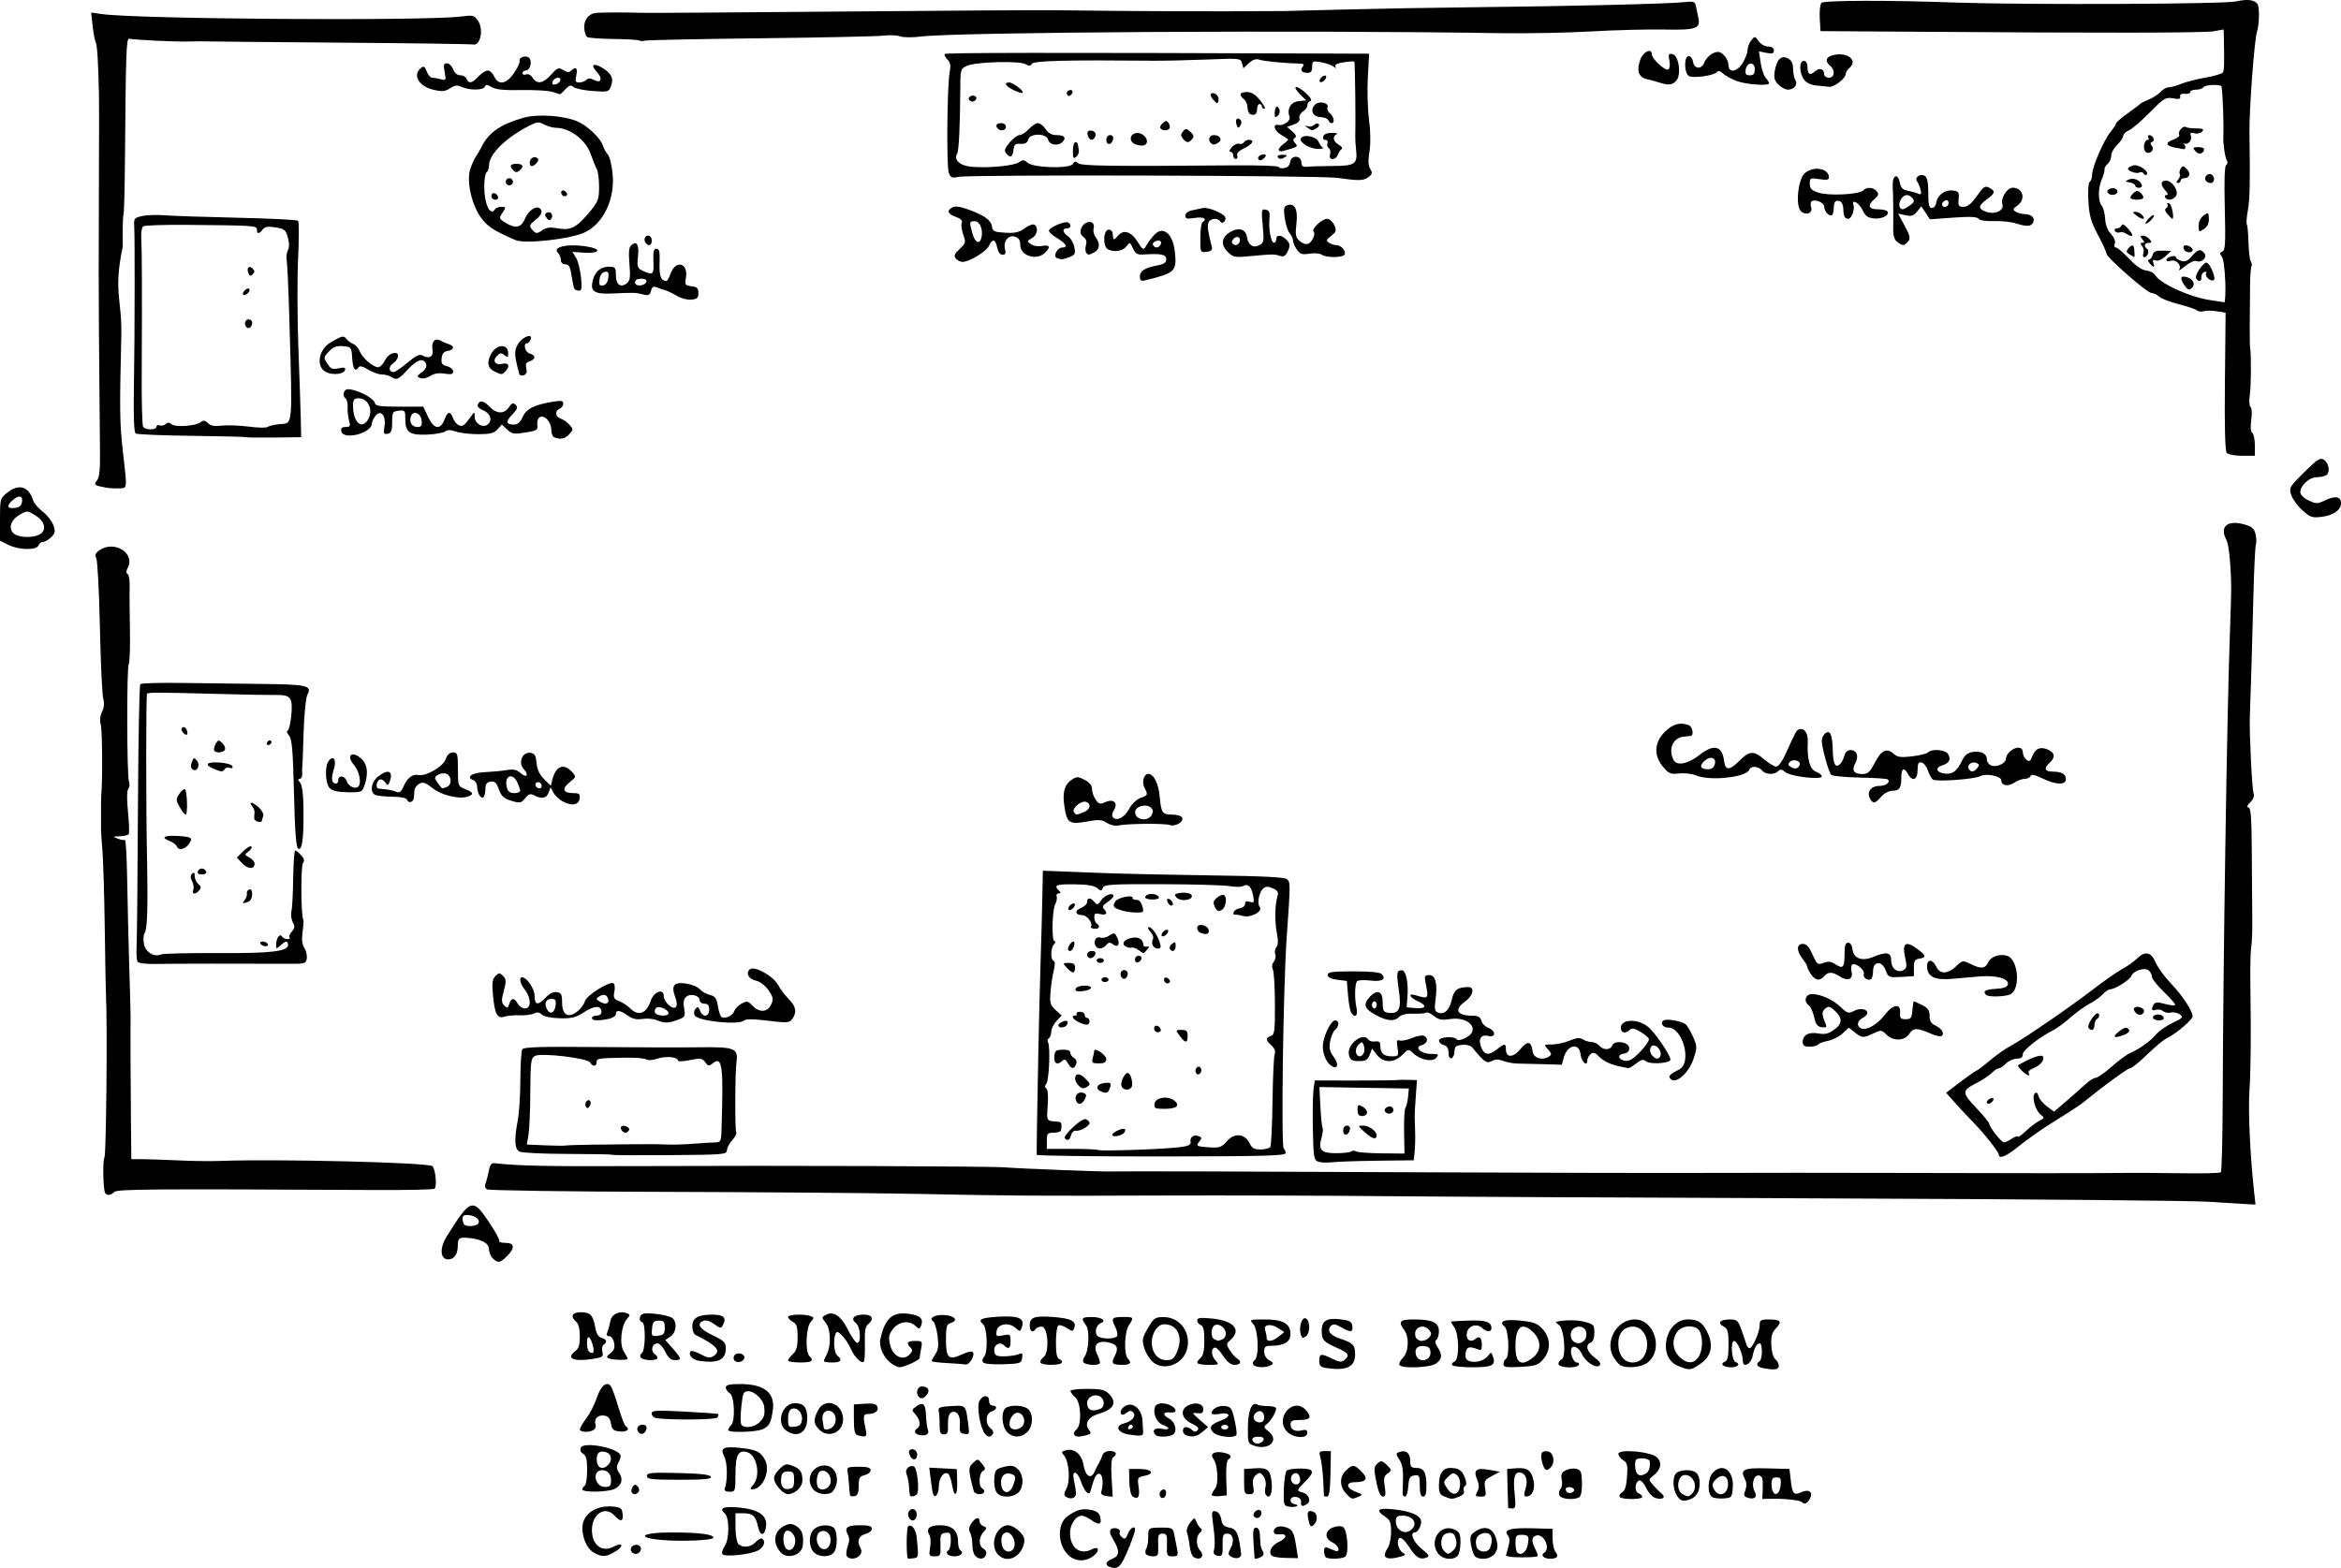 <?xml version="1.0" encoding="utf-8"?>
<svg xmlns="http://www.w3.org/2000/svg" version="1.1" viewBox="0 0 100 67">
	<title>A plan of Mrs. Inglethorp’s bedroom. There is a door on three out of four walls, and two windows on the fourth wall. There is a table, a second, overturned table, a chest of drawers, a wardrobe, a bed, a washstand, a writing desk, and a fireplace. Candlegrease is on the floor.</title>
	<path d="M47.388 66.947c-.205-.083-.148-.237.128-.342.31-.118.323-.348.044-.806-.14-.23-.177-.38-.11-.45.122-.12.462-.015.38.118-.03.05.01.148.094.217.124.103.168.078.252-.142.092-.243.31-.376.31-.19 0 .158-.402 1.177-.56 1.416-.156.24-.28.28-.538.177zm-1.685-.44c-.527-.416-.58-1.39-.092-1.727.4-.275.618-.333.99-.263.222.042.354.134.39.275.09.34-.028.4-.34.18-.16-.114-.356-.207-.437-.207-.267 0-.52.39-.505.782.023.618.45.912.94.65.26-.14.345.034.118.24-.315.285-.752.313-1.062.07zm-9.54-.038c-.03-.076 0-.262.054-.416.074-.195.074-.34 0-.48-.162-.302-.034-.4.522-.4.377 0 .504.038.504.15 0 .084-.112.18-.248.215-.303.075-.402.295-.256.568.08.148.076.244-.013.35-.153.185-.495.19-.564.01zm2.607.117c-.066-.316-.045-1.33.028-1.375.156-.096.328.14.363.5.084.85.086.84-.153.875-.127.018-.233.018-.237 0zm2.89-.105c-.07-.067-.123-.277-.123-.466 0-.19-.044-.426-.097-.526-.068-.128-.05-.248.057-.403.175-.25.347-.29.347-.078 0 .077.075.17.167.206.156.06.156.078 0 .25-.214.237-.214.59 0 .712.103.057.145.16.106.26-.075.197-.286.217-.458.044zm.966-.064c-.372-.41-.07-1.244.448-1.244.115 0 .327.117.47.26.204.204.246.322.192.538-.15.602-.75.844-1.11.447zm.698-.32c.08-.25-.107-.617-.312-.617-.2 0-.288.242-.207.563.078.31.426.347.52.055zm7.654.43c-.063-.042-.137-.26-.163-.485-.026-.225-.077-.478-.112-.562-.036-.083.022-.267.13-.407.19-.246.2-.248.272-.05.042.11.125.238.185.28.074.054.06.12-.044.206-.16.13-.154.563.01.733.236.245.013.474-.277.284zm1.602-.018c-.125-.08-.127-.135-.015-.344.178-.333.11-.634-.144-.634-.174 0-.2.067-.195.49.01.44-.015.488-.205.458-.125-.02-.196-.094-.175-.183.063-.264.057-.544-.025-1.157-.073-.546-.064-.594.107-.56.115.02.207.152.24.34.04.24.116.315.355.356.3.053.39.25.495 1.122.022.18-.23.245-.437.112zm1.01.07c0-.014-.024-.313-.045-.665-.03-.505-.01-.64.11-.64.088 0 .153.113.162.283l.026.434c.01.084.05.216.1.293.058.09.04.17-.05.228-.137.086-.288.12-.302.067zm.735-.105c-.16-.16-.01-.448.317-.596.352-.16.354-.363 0-.32-.145.02-.23-.023-.23-.115 0-.203.26-.283.554-.17.26.097.31.206.416.884l.066.422-.517-.01c-.283 0-.557-.05-.607-.1zm2.304.062c-.038-.038-.07-.157-.07-.266 0-.135.05-.178.155-.136l.306.125c.27.107.17-.227-.1-.352-.35-.16-.337-.504.025-.642.17-.065.34-.07.427-.016.193.12.26 1.16.084 1.272-.156.1-.732.11-.826.016zm2.538-.034c-.035-.056.01-.204.096-.33.09-.128.16-.438.16-.713 0-.405-.043-.514-.257-.653-.426-.28-.312-.384.347-.315.678.07 1.097.23 1.18.448.066.17-.108.54-.253.54-.235 0-.066.415.286.7.325.26.356.318.204.378-.273.106-.452-.01-.742-.466-.146-.23-.32-.4-.387-.378-.17.058-.085.513.118.63.146.083.134.107-.087.17-.38.106-.592.103-.663-.01zm1.21-1.244c.15-.24-.085-.495-.456-.495-.24 0-.295.044-.295.235 0 .462.513.64.75.26zm1.03 1.094c-.365-.56.142-1.26.724-.994.215.098.255.186.255.558 0 .243-.055.497-.123.565-.214.215-.675.145-.855-.13zm.675-.11c.108-.096.154-.25.124-.41-.06-.31-.168-.386-.434-.302-.232.074-.283.544-.08.746.156.157.183.155.39-.033zm.948.28c-.067-.043-.153-.268-.19-.5-.06-.378-.04-.44.2-.596.4-.263.745-.133.873.33.082.3.072.43-.05.613-.153.238-.58.315-.832.154zm.624-.387c.168-.44.013-.72-.338-.608-.235.074-.32.267-.246.554.067.257.49.296.584.053zm.85.384c-.096-.017-.175-.04-.175-.05 0-.01.044-.177.1-.37.07-.247.065-.39-.02-.492-.2-.24.102-.33 1.043-.304l.87.023v.42c0 .23.056.487.126.57.153.187.07.288-.24.288-.26 0-.41-.155-.247-.255.3-.185-.027-.857-.355-.73-.193.073-.195.24-.01.602.107.206.114.285.025.298-.236.033-.947.034-1.12 0zm.753-.5c.078-.382.043-.437-.28-.437-.203 0-.24.052-.24.34 0 .188.033.374.073.413.156.156.384 0 .447-.316zm-39.884.328c-.284-.154-.496-.61-.496-1.064 0-.572.563-.97 1.29-.91.346.03.4.07.428.314.038.333-.083.36-.34.077-.4-.442-.97-.082-.97.614 0 .644.435.974.933.708.373-.2.452-.028.09.195-.416.256-.566.266-.935.066zm5.485.057c-.036-.058.01-.208.094-.333.213-.305.214-1.237 0-1.413-.263-.22-.018-.31.655-.238.804.084 1.163.335 1.118.78-.043.432-.252.465-.34.054-.1-.473-.227-.593-.623-.593h-.345v.593c0 .326.055.648.122.716.184.185.538.147.743-.08.1-.11.223-.176.272-.146.16.1.09.342-.142.49-.297.185-1.467.314-1.556.17zm2.482-.08c-.364-.425-.278-.927.197-1.143.206-.094.305-.085.5.042.23.15.298.365.257.81-.04.423-.673.617-.954.29zm.633-.487c0-.262-.244-.51-.404-.41-.146.088-.137.597.013.745.164.164.39-.03.39-.335zm.782.478c-.224-.248-.215-.762.018-.973.203-.183.597-.22.823-.077.184.117.2.857.024 1.07-.185.223-.654.212-.864-.02zm.71-.384c.08-.315-.145-.593-.4-.495-.305.117-.183.76.144.76.12 0 .215-.1.256-.265zm4.267.188c.033-.21.02-.45-.03-.528-.164-.266 0-.418.45-.418.516 0 .77.228.77.692 0 .175.048.347.105.382.164.102.01.255-.257.255s-.422-.153-.258-.255c.057-.035.104-.225.104-.423 0-.313-.03-.355-.23-.326-.204.028-.228.086-.213.517.016.457 0 .486-.243.486s-.256-.025-.2-.383zm9.215.28c-.035-.055-.026-.16.02-.23.045-.07.082-.288.082-.485 0-.41 0-.41.604-.41.42 0 .456.022.51.308l.12.613c.052.275.03.307-.196.307-.238 0-.254-.032-.238-.485.014-.424-.01-.486-.188-.486s-.202.063-.188.486c.015.446 0 .485-.224.485-.132 0-.27-.046-.304-.102zm-21.98-.11c-.097-.156.112-.338.303-.264.092.035.133.127.098.218-.07.182-.3.208-.402.046zm1.385-.48c-1.23-.094-.986-.33.338-.328 1.202 0 1.83.084 1.78.234-.032.1-1.313.157-2.118.094zm27.544-.843c-.08-.362-.027-.46.2-.37.198.075.206.41.015.57-.117.096-.156.06-.213-.2zM38.81 64.81c-.084-.223.132-.432.287-.277.13.13.05.436-.116.436-.06 0-.135-.073-.17-.16zm14.743-.034c-.03-.05.01-.144.087-.21.16-.132.323.02.213.2-.078.125-.225.13-.3.01zm1.5-.397c-.216-.037-.23-.084-.212-.75.012-.39.07-.75.13-.797.06-.047.328-.084.595-.082.576.005.616.13.18.567-.364.363-.37.385-.104.455.263.07.383.37.195.49-.212.134-.275.114-.26-.085.01-.113-.07-.19-.215-.212-.276-.04-.325.255-.05.31.258.05.017.15-.257.105zm.486-1.143c0-.11-.05-.23-.112-.267-.156-.096-.337.113-.263.305.088.228.374.2.374-.038zm8.885 1.195c0-.014-.015-.393-.025-.843l-.02-.82.39-.03c.476-.04.658.096.744.554.068.362-.074.653-.32.653-.1 0-.106-.077-.022-.354.115-.374-.01-.67-.282-.67-.203 0-.256.263-.187.925.055.523.04.61-.104.61-.093 0-.172-.012-.175-.026zm12.54-.25c-.08-.08-.76-.154-1.307-.14l-.375.01.017-.483c.013-.385-.02-.493-.158-.52-.224-.047-.346.387-.19.676.13.247 0 .367-.296.273-.165-.053-.182-.107-.1-.32.064-.172.06-.327-.014-.464-.225-.42-.068-.5.95-.47l.95.025.054.482c.067.584.13.658.44.516.335-.153.53-.016.38.268-.12.224-.228.27-.35.147zm-.9-.73c.025-.27 0-.323-.18-.323-.163 0-.21.064-.21.288 0 .54.336.57.39.035zm-4.416.48c-.195-.277-.218-.813-.043-.987.068-.067.265-.123.44-.123.4 0 .56.16.56.563 0 .395-.173.633-.524.718-.21.05-.306.013-.434-.17zm.63-.108c.27-.27.076-.797-.295-.797-.32 0-.413.637-.118.81.232.134.267.133.414-.013zm-26.735.14c-.105-.068-.103-.138.013-.36.172-.33.11-1.162-.103-1.408-.127-.146-.117-.173.087-.227.355-.093.667.173.745.635.08.476.32.626.465.292.054-.126.142-.297.194-.382.052-.084.12-.234.15-.332.034-.11.157-.18.314-.18.268 0 .345.14.144.264-.076.047-.1.346-.068.88l.047.81-.264-.03c-.18-.022-.25-.082-.222-.185.103-.366.055-.767-.092-.767-.132 0-.21.154-.378.758-.057.205-.257-.01-.398-.424-.158-.467-.406-.52-.304-.068.043.19.084.437.092.547.015.217-.212.31-.423.174zm2.848-.012c-.08-.05-.14-.3-.148-.632l-.014-.55h.452c.527 0 .672.2.212.292-.302.062-.313.08-.256.466.063.422-.02.564-.245.424zm1.168 0c-.074-.122.02-.308.16-.308.124 0 .124.277 0 .353-.053.032-.125.012-.16-.045zm7.94-.136c-.286-.303-.285-.72 0-.986.286-.268.343-.263.664.057.3.3.203.446-.3.448-.393 0-.36.26.05.41.3.11.313.13.128.208-.296.123-.3.122-.545-.137zm4.197.13c-.18-.07-.23-.173-.23-.46 0-.517.158-.763.49-.76.36.002.497.095.624.43.073.19.072.297 0 .34-.057.037-.08.132-.048.212.035.092-.04.183-.204.246-.304.115-.327.115-.63-.01zm.67-.465c.02-.194-.032-.366-.134-.45-.14-.116-.196-.104-.38.08-.205.205-.207.225-.038.482.233.355.512.3.552-.11zm4.245.413c-.034-.088-.012-.21.05-.27.06-.062.084-.238.053-.394-.044-.22-.01-.31.168-.403.124-.067.328-.095.454-.063.198.05.23.128.24.593.01.318-.038.568-.11.615-.224.142-.79.09-.855-.08zm.623-.26c-.07-.116-.35-.12-.35-.01 0 .144.114.21.264.152.077-.03.117-.095.085-.146zm1.953.324c-.033-.053.016-.138.108-.19.115-.064.18-.273.207-.67.034-.49.01-.594-.165-.704-.113-.07-.205-.192-.205-.27 0-.22 1.37-.1 1.64.144.24.217.184.524-.14.78-.217.172-.217.173-.016.408.11.13.27.29.355.358.204.16.07.28-.23.204-.142-.036-.31-.21-.416-.43-.097-.202-.232-.35-.3-.327-.194.063-.217.477-.032.548.088.034.16.103.16.153 0 .123-.89.12-.967 0zm1.136-1.005c.117-.075.173-.266.15-.51-.01-.07-.148-.127-.32-.127-.268 0-.306.035-.306.29 0 .405.18.536.476.347zm2.81 1.013c-.208-.137-.19-.79.032-1.032.415-.46.906-.1.854.624-.03.428-.045.446-.39.47-.197.016-.42-.013-.495-.062zm.68-.487c.04-.408-.234-.545-.52-.26-.162.163-.175.234-.077.42.184.343.558.244.597-.16zm-37.505.403c-.01-.045-.027-.244-.04-.44-.014-.198-.04-.45-.062-.563-.033-.182.018-.205.474-.205.38 0 .51.04.51.15 0 .08-.114.176-.255.21-.218.052-.255.12-.255.462 0 .3-.045.41-.18.436-.097.02-.185 0-.193-.05zm2.555-.01c-.01-.04-.024-.213-.035-.382-.012-.17-.058-.392-.103-.496-.085-.195.102-.402.305-.338.16.05.264 1.123.12 1.215-.154.097-.27.098-.287 0zm.993-.044c-.023-.074-.068-.355-.1-.625l-.06-.49.587.03.587.032.018.537c.02.63-.123.714-.222.127-.038-.225-.113-.435-.167-.47-.176-.108-.394.182-.394.527 0 .346-.172.576-.248.332zm2.698-.087c-.062-.115-.098-.38-.08-.59.03-.342.067-.386.413-.472.313-.077.417-.06.587.093.262.238.272.78.02 1.01-.27.242-.802.22-.94-.04zm.72-.26c.134-.35.127-.42-.053-.49-.26-.1-.46.047-.46.34 0 .484.347.588.513.15zm8.485.398c0-.046.07-.17.15-.276.16-.212.108-1.03-.08-1.268-.163-.206.05-.34.42-.266.33.067.412.18.216.3-.064.04-.1.365-.084.798l.024.73-.324.033c-.18.017-.323-.01-.322-.052zm2.303-.022c-.035-.057-.037-.21 0-.338.033-.132-.01-.322-.088-.435-.128-.176-.168-.183-.32-.056-.126.104-.16.24-.12.482.048.294.027.336-.17.336-.2 0-.222-.052-.22-.537v-.538l.466-.03c.56-.037.673.073.717.687.03.43-.115.666-.263.426zm2.493.067c0-.014-.017-.302-.03-.64-.015-.336-.064-.762-.11-.945-.08-.31-.067-.332.176-.332h.26l-.017.97c-.013.7-.054.973-.146.973-.07 0-.13-.013-.134-.027zm2.262-.49c-.145-.677-.14-.764.048-.92.133-.11.195-.096.38.088.212.214.213.226.03.36-.156.114-.178.218-.123.564.053.332.036.425-.078.425-.093 0-.186-.19-.257-.518zm1.104.44c-.01-.043 0-.338.01-.656.015-.4-.032-.66-.152-.842-.158-.24-.16-.27-.01-.328.282-.108.47.037.47.365 0 .258.042.31.244.31.337 0 .444.176.45.74 0 .353-.036.487-.14.487-.103 0-.144-.135-.144-.47 0-.425-.02-.463-.23-.433-.192.027-.236.106-.262.467-.017.24-.075.435-.128.435-.053 0-.1-.035-.108-.078zm3.186-.138c.086-.16.083-.29-.01-.517-.17-.41-.04-.512.52-.412l.456.08-.344.183c-.312.163-.34.213-.288.53.052.318.034.35-.196.35-.225 0-.24-.025-.138-.215zm-36.123.03c-.028-.045-.01-.148.04-.23.07-.11.12-.118.21-.03.065.066.087.17.05.23-.082.13-.23.145-.3.03zm6.28-.188c-.274-.35-.267-.503.038-.808.216-.217.29-.237.535-.143.344.13.438.264.44.626 0 .292-.317.593-.627.593-.095 0-.27-.12-.385-.27zm.657-.344c0-.314-.032-.358-.256-.358-.19 0-.264.06-.29.238-.05.368.06.547.316.51.19-.026.23-.096.23-.39zm.833.426c-.37-.41-.084-1.04.472-1.04.492 0 .704.656.355 1.1-.15.188-.633.154-.827-.06zm.73-.334c.036-.3-.205-.555-.437-.465-.158.06-.218.583-.082.718.165.165.49.01.52-.252zm6.113.393c-.24-.905-.243-1.01-.036-1.205.202-.188.21-.187.388.033.153.19.16.238.038.307-.165.093-.196.64-.043.736.174.108.113.257-.105.257-.114 0-.223-.058-.242-.128zm-16.72-.072c0-.053.045-.125.1-.16.057-.035.103-.334.103-.665 0-.454-.04-.626-.168-.697-.1-.056-.144-.162-.107-.257.115-.3 1.707.026 1.707.35 0 .058-.048.196-.107.306-.08.147-.07.253.04.408.192.274.11.552-.202.695-.305.138-1.366.152-1.366.017zm1.225-.404c0-.262-.152-.424-.392-.42-.437.01-.305.715.135.715.216 0 .258-.05.258-.296zm-.123-.645c.188-.19.146-.47-.08-.543-.272-.086-.41.014-.41.296 0 .37.243.493.49.246zm4.98 1.016c.126-.35.117-1.108-.016-1.365-.195-.375-.05-.457.678-.38.69.072.877.165 1.063.524.238.46-.102 1.24-.542 1.246-.11 0-.104-.04.032-.193.327-.36.168-1.26-.245-1.39-.384-.122-.512.11-.512.933 0 .733-.01.754-.252.754-.158 0-.235-.048-.206-.128zm-3.324-.543c0-.14.18-.156 1.346-.128.962.023 1.358.07 1.388.16.032.098-.28.128-1.345.128-1.192 0-1.39-.023-1.39-.16zm38.243-.582c-.103-.374-.025-.52.252-.467.226.043.308.444.134.653-.187.226-.287.18-.387-.185zm-26.996-.27c-.07-.134-.073-.223-.01-.265.137-.085.307.028.307.204 0 .236-.187.273-.3.06zm14.693-.442c-.265-.09-.275-.12-.268-.806.01-.708.17-1.095.404-.95.055.034.26.062.452.062.193 0 .35.044.35.098 0 .16-.223.535-.4.672-.144.113-.136.147.08.316.474.372.016.822-.62.608zm.403-.258c.027-.08-.056-.128-.22-.128-.26 0-.337.1-.193.242.105.106.364.034.413-.114zm.025-.94c0-.257-.175-.362-.356-.21-.187.153-.086.41.162.41.123 0 .193-.073.193-.2zm-17.375.747c-.115-.032-.153-.2-.153-.68v-.635l.472-.03c.348-.023.488.01.532.124.07.18-.1.315-.392.315-.216 0-.23.09-.11.64.077.34.034.372-.35.267zm2.632-.012c-.198-.044-.235-.182-.077-.28.157-.097.122-.372-.075-.59-.17-.186-.168-.203.022-.34.3-.22.41-.123.426.376.01.25.045.527.082.618.075.183-.094.28-.378.217zm2.81-.05c-.202-.256-.355-1.17-.234-1.398.145-.27.414-.277.414-.01 0 .115.068.206.153.206.223 0 .187.18-.05.255-.255.08-.278.538-.036.715.092.068.135.176.095.24-.094.154-.215.15-.342-.01zm.94-.082c-.226-.252-.252-.89-.04-1.023.235-.148.783-.112.96.064.222.223.2.72-.045.964-.263.263-.633.26-.873-.005zm.666-.246c.17-.204.035-.567-.21-.567-.21 0-.41.362-.323.588.066.174.382.16.533-.02zm2.21.365c-.032-.05.012-.148.095-.217.24-.2.204-1.147-.052-1.38-.11-.1-.203-.224-.203-.27 0-.05.322-.087.715-.087.58 0 .755.038.92.204.374.374.23.67-.42.86-.47.14-.638.435-.403.718.085.104.058.15-.12.197-.325.087-.468.08-.533-.025zm1.108-1.096c.217-.084.205-.42-.02-.54-.232-.124-.534.036-.534.283 0 .304.194.394.554.256zm1.236 1.094c-.49-.073-.627-.373-.217-.476.348-.087.54-.323.39-.474-.084-.084-.157-.08-.275.018-.088.073-.187.106-.22.072-.112-.112.044-.348.27-.406.307-.08.61.252.628.694.01.196.02.41.025.477.013.153-.1.17-.602.095zm.16-.345c-.013-.122-.153-.098-.197.034-.023.066.014.103.082.08.067-.022.12-.074.115-.114zm.98.37c-.184-.185-.055-.334.24-.275.37.074.404-.034.053-.168-.26-.1-.428-.495-.324-.767.07-.178.4-.2.686-.048.27.144.25.324-.032.288-.313-.04-.347.116-.057.26.27.134.374.558.17.688-.165.103-.638.117-.734.02zm1.286 0c-.17-.07-.165-.342.01-.342.073 0 .188.055.256.123.09.09.153.092.235.01.08-.083.012-.16-.256-.288-.427-.203-.506-.582-.16-.768.315-.168.66-.086.66.156 0 .16-.057.197-.255.17-.244-.03-.24-.017.1.282l.36.313-.243.207c-.235.2-.446.242-.704.137zm1.163-.123c-.194-.216-.11-.333.375-.517.413-.157.355-.353-.08-.27-.2.036-.358.024-.358-.028 0-.18.296-.34.574-.306.25.03.296.097.407.595.07.31.105.597.078.64-.1.16-.82.078-.993-.113zm.652-.22c0-.055-.07-.1-.153-.1-.085 0-.154.045-.154.1 0 .057.07.103.153.103.083 0 .152-.046.152-.102zm2.47.153c-.472-.6.328-1.447.836-.885.274.303.205.426-.24.426-.332 0-.408.036-.408.194 0 .227.2.326.5.247.153-.04.215-.008.215.11 0 .283-.66.216-.902-.092zm-27.645.09c-.145-.146-.063-.344.142-.344.142 0 .2.056.178.17-.036.19-.21.283-.32.174zm6.29-.094c-.45-.314-.178-1.17.37-1.17.386 0 .527.175.527.65 0 .608-.422.854-.897.52zm.672-.462c.034-.3-.207-.556-.44-.466-.097.037-.154.193-.154.427 0 .34.02.364.28.334.217-.025.29-.093.313-.296zm.735.417c-.245-.245-.256-.422-.048-.823.298-.577 1.07-.296 1.07.39 0 .56-.628.827-1.022.433zm.608-.147c.188-.227.09-.614-.16-.65-.234-.034-.353.15-.295.454.02.105.04.225.044.267.013.13.283.083.412-.072zm4.536-.083c0-.24-.018-.503-.042-.588-.034-.12.08-.16.54-.184.647-.033.612-.073.733.83.05.356.034.387-.17.358-.192-.027-.22-.086-.194-.397.035-.403-.152-.65-.385-.506-.087.054-.134.244-.124.505.014.343-.017.418-.17.418-.154 0-.19-.08-.187-.435zm-15.366.224c0-.06.123-.272.274-.47.15-.198.354-.597.452-.888.18-.534.444-.732.614-.462.048.076.187.474.31.884.122.41.26.77.308.798.202.125.06.256-.246.227-.28-.028-.34-.082-.384-.34-.04-.226-.116-.316-.295-.34-.266-.04-.45.154-.364.383.03.08-.01.182-.078.228-.19.122-.59.106-.59-.02zm6.337.026c0-.045.056-.137.123-.204.19-.19.143-1.257-.06-1.37-.09-.05-.165-.16-.165-.24 0-.114.146-.15.62-.15 1.02 0 1.49.376 1.388 1.108-.077.553-.152.693-.434.822-.29.13-1.472.16-1.472.034zm1.33-.327c.21-.212.242-.315.207-.666-.03-.293-.408-.664-.677-.664-.207 0-.237.065-.3.656-.04.36-.04.706 0 .767.11.18.552.126.772-.094zm-4.427-.188c-.095-.018-.173-.103-.173-.19 0-.135.18-.146 1.406-.082.772.04 1.42.088 1.44.106.02.018 0 .083-.033.146-.063.103-2.127.118-2.64.02zm11.24-.904c-.15-.15-.063-.443.13-.443.262 0 .362.176.207.362-.135.163-.232.186-.337.08zm17.384-1.232c-.21-.032-.28-.1-.28-.274 0-.343.065-.36.515-.138.328.162.436.177.56.075.244-.204.18-.305-.335-.53-.555-.245-.635-.334-.637-.715 0-.43.206-.565.778-.5.418.05.503.095.53.288.04.277-.067.29-.48.052-.237-.136-.338-.15-.43-.058-.19.192-.037.41.386.546.545.176.645.28.645.668 0 .55-.364.72-1.253.586zm15.04-.09c-.895-.372-.544-1.984.432-1.984.445 0 .642.14.852.607.245.54.126.988-.347 1.307-.4.27-.447.273-.937.07zm.874-.37c.183-.26.21-.818.054-1.11-.154-.287-.753-.27-.962.03-.235.336-.197.766.092 1.056.312.312.61.32.817.024zm2.74.46c-.24-.045-.3-.178-.127-.284.13-.08.135-.767.01-.767-.132 0-.23.178-.308.552-.07.344-.414.513-.414.204 0-.31-.24-.858-.375-.858-.162 0-.104.846.062.9.226.076.1.225-.19.225-.335 0-.498-.15-.262-.242.114-.043.153-.227.153-.722 0-.563-.032-.682-.207-.776-.285-.152-.157-.305.257-.305.317 0 .356.037.516.486.095.267.19.543.21.613.02.072.075.13.123.13.128 0 .43-.685.43-.976 0-.224.044-.252.392-.252.51 0 .58.086.306.377-.175.186-.22.344-.2.723.012.28.085.532.17.598.083.063.15.19.15.282 0 .168-.183.193-.69.095zm-37.207-.188c-.33-.232-.548-.71-.476-1.04.196-.897.517-1.182 1.222-1.085.485.066.632.21.517.51-.06.152-.08.152-.257-.01-.267-.24-.71-.166-.955.163-.167.225-.185.34-.11.664.116.486.54.7.825.415.135-.135.146-.2.05-.296-.202-.202-.144-.288.195-.288.304 0 .317.016.256.32-.034.175-.063.36-.063.407 0 .092-.658.397-.86.397-.064 0-.22-.072-.344-.16zm11.19-.047c-.148-.117-.324-.39-.39-.61-.107-.36-.093-.437.156-.863.25-.426.307-.467.666-.467.722 0 1.21.7.99 1.415-.186.61-.954.894-1.422.526zm1.013-.468c.266-.636.01-1.165-.56-1.165-.27 0-.524.373-.524.767 0 .452.256.766.624.766.255 0 .332-.06.46-.368zm3.253.56c-.04-.06-.015-.147.054-.19.203-.126.162-1.302-.054-1.54-.176-.196-.166-.2.478-.2.794 0 1.11.178 1.11.622 0 .336-.273.503-.823.503-.25 0-.3.04-.3.252 0 .152.086.297.218.368.175.093.19.135.077.206-.2.127-.678.114-.762-.02zm1.086-1.2l.235-.19-.273-.178c-.31-.204-.636-.14-.54.108.033.088.06.226.06.305 0 .202.24.18.52-.044zm5.157 1.217c-.033-.055.033-.194.147-.308.25-.25.28-.89.058-1.186-.274-.362-.194-.454.4-.454.8 0 1.08.13 1.08.503 0 .167-.05.333-.11.37-.07.044-.053.148.052.31.217.33.2.515-.068.703-.254.178-1.458.225-1.56.06zm1.326-.516c0-.19-.062-.265-.243-.29-.313-.044-.46.11-.373.388.107.334.615.253.615-.098zm-.052-.665c.102-.123.102-.185 0-.308-.272-.327-.727-.085-.576.307.032.083.146.152.254.152.107 0 .252-.07.322-.153zm.978 1.186c-.03-.05.012-.118.096-.15.214-.083.21-1.166-.01-1.474-.088-.125-.145-.234-.128-.24.017-.008.353-.026.747-.04.718-.026.972.058.972.32 0 .185-.197.18-.405-.008-.232-.21-.587-.09-.646.218-.054.288.156.43.372.25.174-.143.27-.046.27.27 0 .2-.036.236-.178.178-.358-.147-.485-.105-.517.17-.023.2.024.29.18.34.264.083.632-.03.79-.244.11-.15.126-.148.19.015.153.397-.01.487-.864.487-.448 0-.84-.04-.87-.092zm2.19-.045c0-.086.046-.186.103-.22.17-.106.124-1.234-.056-1.385-.276-.228 0-.325.7-.25.56.06.713.12.932.367.343.384.35.898.02 1.283-.215.25-.33.288-.972.324-.607.033-.727.014-.727-.12zm1.264-.28c.352-.276.36-.728.018-1.07-.48-.48-.77-.262-.77.58 0 .738.24.894.752.49zm1.087.272c0-.08.057-.164.128-.187.21-.07.125-1.296-.1-1.467-.1-.075-.158-.142-.13-.147.413-.085.903-.083 1.23.006.374.1.405.136.405.466 0 .223-.057.38-.153.416-.25.096-.175.39.163.642.22.163.285.266.21.34-.14.142-.6-.154-.75-.485-.122-.27-.35-.4-.44-.256-.098.16.065.613.22.613.083 0 .12.046.086.102-.102.165-.87.128-.87-.042zm1.12-1.026c.07-.082.094-.244.056-.363-.1-.315-.6-.245-.648.09-.053.377.352.563.593.273zm1.555 1.1c-.075-.03-.22-.19-.32-.356-.402-.662.133-1.618.906-1.618.846 0 1.235 1.3.55 1.84-.25.196-.815.263-1.136.135zm.948-.36c.36-.515.096-1.307-.436-1.307-.383 0-.632.278-.632.708 0 .5.242.825.614.825.19 0 .352-.082.454-.228zm-29.71.253c-.38-.02-.69-.06-.69-.087 0-.027.073-.162.162-.3.126-.19.146-.372.09-.788-.04-.296-.125-.572-.188-.612-.214-.135.096-.3.5-.267.433.037.584.235.258.338-.183.058-.21.15-.21.727 0 .773.123.884.68.618.196-.094.397-.145.447-.114.16.1-.13.605-.31.54-.028-.01-.362-.035-.74-.055zm1.5-.037c-.038-.06-.017-.162.045-.224.178-.18.144-1.25-.044-1.407-.243-.203-.06-.28.76-.32.808-.036 1.044.09.895.477-.066.17-.08.172-.263.006-.284-.257-.764-.176-.808.136-.032.224-.01.24.28.182.297-.06.317-.045.317.24 0 .322-.087.38-.278.19-.18-.182-.456-.022-.418.242.028.197.093.23.44.224.226-.004.495-.044.598-.09.157-.07.182-.045.153.16-.033.23-.078.245-.82.27-.48.014-.814-.02-.855-.087zm2.463.017c-.032-.053.024-.156.124-.23.268-.198.2-1.31-.08-1.31-.104 0-.218.045-.253.1-.115.188-.255.107-.255-.147 0-.354.195-.424 1.012-.363.755.056.998.183.89.464-.06.16-.083.16-.323.003-.142-.092-.303-.14-.358-.107-.055.034-.1.36-.1.723 0 .493.04.677.154.72.084.033.127.1.096.15-.075.122-.833.12-.91-.003zm1.833-.012c-.036-.058-.02-.163.038-.232.19-.228.237-1.134.07-1.353-.227-.302-.192-.353.247-.353.415 0 .648.16.38.263-.194.076-.278.405-.136.546.14.14.752.145.837.006.036-.057 0-.238-.084-.402-.183-.367-.142-.414.357-.414.445 0 .454.014.225.364-.185.282-.212 1.24-.04 1.413.186.185.112.268-.236.268-.437 0-.487-.06-.322-.378.18-.348.103-.506-.284-.584-.475-.095-.662.125-.456.537.085.17.13.336.097.367-.1.1-.622.062-.69-.05zm4.858.017c0-.05.07-.147.153-.217.105-.087.153-.32.153-.73 0-.444-.04-.62-.153-.664-.084-.033-.153-.122-.153-.2 0-.11.134-.128.64-.078.924.092 1.262.48.79.906-.195.176-.197.2-.035.45.093.146.23.302.306.347.215.127.16.275-.1.275-.163 0-.32-.12-.486-.377-.136-.207-.293-.37-.35-.363-.18.024-.176.34.01.543.174.192.166.197-.297.197-.262 0-.476-.04-.476-.09zm1.065-.995c.088-.034.16-.143.16-.243 0-.236-.262-.45-.458-.374-.187.072-.207.54-.027.612l.145.06c.01.003.09-.02.18-.055zm-22.357.91c-.276-.043-.47-.277-.34-.408.035-.035.225.024.423.13.277.15.4.168.538.082.355-.224.17-.445-.768-.916-.07-.035-.128-.196-.128-.356 0-.363.24-.504.853-.504.486 0 .618.126.46.435-.088.168-.11.166-.376-.03-.168-.124-.354-.183-.456-.143-.32.123-.177.352.39.62.478.227.56.308.56.545 0 .512-.33.668-1.155.544zm1.51-.033c-.04-.064-.023-.165.036-.224.137-.137.457-.017.4.15-.056.172-.345.22-.435.074zm2.303.02c0-.048.092-.17.205-.272.156-.14.205-.315.205-.728 0-.438-.04-.564-.204-.652-.112-.06-.204-.154-.204-.21 0-.108.707-.133.967-.033.153.058.153.078 0 .25-.2.22-.242 1.268-.06 1.45.215.214.122.28-.394.28-.282 0-.512-.038-.512-.086zm1.533.028c0-.032.05-.154.114-.272.2-.373.184-1.085-.03-1.357-.19-.24-.19-.247.01-.353.316-.17.64.053.93.636.14.284.312.536.382.56.2.066.164-.693-.04-.843-.245-.18-.08-.36.327-.36.383 0 .47.185.194.414-.12.1-.153.306-.138.833.01.385-.01.73-.045.765-.1.098-.392-.186-.543-.528-.178-.4-.534-.815-.624-.724-.145.144-.125.856.027.982.244.203.175.305-.207.305-.197 0-.358-.026-.358-.058zm-10.79-.155c-.036-.06.03-.178.15-.26.167-.12.214-.26.214-.645 0-.314-.056-.54-.153-.62-.268-.224-.18-.41.193-.41.408 0 .523.12.62.65.047.268.134.412.268.447.22.058.258.184.088.29-.06.037-.084.17-.053.3.05.2.01.238-.324.293-.57.094-.923.08-1-.045zm.93-.477c-.106-.43-.26-.527-.26-.166 0 .32.067.447.233.447.054 0 .065-.125.027-.28zm.67.515c-.11-.044-.094-.094.07-.222.158-.122.2-.24.157-.447-.03-.157-.124-.282-.208-.282-.107 0-.13-.054-.077-.18.042-.097.098-.305.125-.46.05-.3.387-.46.703-.34.152.058.153.08.01.24-.253.285-.333 1.1-.136 1.4.09.14.165.278.165.308 0 .07-.62.056-.808-.018zm1.363-.04c-.04-.064-.017-.148.05-.188.154-.096.172-1.264.02-1.315-.16-.053-.14-.295.027-.36.18-.068.98.032 1.214.153.257.132.232.637-.04.818l-.22.146.322.366c.384.438.393.493.085.493-.17 0-.284-.1-.406-.357-.094-.197-.242-.358-.33-.358-.234 0-.315.315-.118.46.093.067.14.152.102.19-.11.11-.628.074-.704-.048zm1.03-1.268c0-.26-.04-.306-.256-.306-.215 0-.26.054-.288.34-.032.318-.016.337.254.306.245-.028.288-.08.288-.34zm27.18.327c-.104-.272 0-.736.16-.736.216 0 .26.595.058.763-.128.107-.167.103-.216-.026zm-34.532-3.3c-.087-.087-.16-.268-.16-.4 0-.24-.336-.42-.87-.467-.405-.035-.46.006-.46.35 0 .383-.197.612-.48.558-.275-.052-.28-.51-.01-.942 1.038-1.664 1.12-1.692 1.834-.625.263.394.457.75.43.793-.025.043.094.078.266.078.39 0 .412.217.062.568-.294.293-.393.308-.61.09zm-.614-1.483c.095-.154-.1-.326-.41-.36-.19-.02-.26.022-.26.154 0 .1.03.21.068.25.108.107.526.078.6-.044zm73.89-.93c-.73-.048-7.836-.112-15.79-.14-7.955-.03-16.648-.073-19.318-.098-2.67-.025-6.924-.037-9.454-.028-5.574.02-6.34.016-10.63-.07-1.855-.037-6.707-.076-10.783-.086-4.074-.01-7.47-.06-7.544-.107-.08-.05-.104-.157-.063-.255.04-.093.103-.33.14-.527.05-.276.112-.352.267-.334.973.113 2.23.138 6.026.122 6.452-.028 15.28.004 15.8.057.395.04 4.167.188 4.437.173.317-.016 6.545 0 13.645.036 4.47.02 9.78.034 11.805.026 2.024-.007 5.657-.008 8.075 0 5.216.016 8.567.015 9.76 0 .478-.006 1.597 0 2.487.014.89.015 1.65-.005 1.686-.043.04-.037.074-1.456.08-3.153.015-5.568.184-16.567.302-19.698.037-.984.064-1.974.06-2.2-.02-.993-.1-1.772-.205-1.97-.31-.578.055-.873.802-.65.312.095.397.177.45.434.034.174.038.357.01.406-.03.05-.08 1.045-.108 2.213-.05 2.027-.12 4.373-.152 5.14-.028.655.092 3.116.16 3.29.043.106-.01.25-.144.382-.135.135-.163.213-.08.213.106 0 .137.403.147 1.866.014 2.175.014 2.227.017 2.43.013.92 0 1.43-.043 1.686-.03.17-.044.86-.035 1.534.032 2.328.02 3.684-.04 4.6-.057.856.028 2.717.19 4.218l.07.64-.347-.017c-.19-.008-.945-.054-1.676-.103zm-89.83-.374c-.084-.136-.11-1.39-.03-1.516.078-.128.13-5.72.064-6.987-.01-.14-.03-1.405-.05-2.81-.02-1.407-.065-2.902-.1-3.324-.036-.422-.062-.836-.06-.92v-.716c0-.31 0-.63.01-.716.06-.667.046-2.768-.018-3.008-.052-.193-.033-.395.052-.565.087-.174.104-.37.05-.57-.045-.167-.11-1.544-.142-3.06-.033-1.515-.102-2.835-.154-2.933-.072-.134-.04-.216.133-.337.638-.446 1.546.123 1.207.757-.07.13-.07.218 0 .26.056.033.094.278.085.542-.01.264 0 1.087.012 1.828.015.74-.01 1.403-.05 1.47-.093.154-.084 4.785.01 5.033.04.098.025.235-.03.304-.062.08-.067.45-.013.984.048.47.062.896.032.945-.03.05-.203.092-.382.096-.307.006-.312.012-.087.102.132.053.27.078.307.055.037-.023.08.748.096 1.712.016.965.055 2.628.088 3.697.033 1.068.06 2.01.057 2.096-.01.414 0 3.192.016 4.575l.016 1.56.51.002c.282.003.972.026 1.534.053s1.344.037 1.737.022c2.45-.093 8.918.066 9.08.223.137.134.205.892.086.966-.06.035-1.18.06-2.492.053-9.707-.05-11.057-.04-11.183.084-.148.148-.31.166-.388.042zm51.814-1.34c-.18-.067-.2-.192-.224-1.394-.014-.727 0-1.49.028-1.697l.054-.377 1.704.003c.937 0 1.75-.008 1.806-.02.056-.01.272-.016.48-.01l.375.012-.05.69c-.028.38-.05.76-.047.844 0 .084.01.384.018.665.01.28 0 .672-.022.87l-.037.357-1.533.018c-.844.01-1.718.04-1.942.066-.225.027-.5.015-.61-.026zm1.434-.44c.04-.04.123-.038.185.003.06.04.553.078 1.092.083l.98.01-.018-.93c-.01-.51.017-.975.06-1.032.04-.056.09-.263.11-.46l.034-.358-1.91-.03-1.91-.033.04.826c.022.453.063.862.092.91.03.046.01.252-.05.457-.14.51.01.645.685.634.296-.004.57-.04.61-.08zm.577-.802c-.326-.293-.328-.297-.082-.297.245 0 .57.235.57.41 0 .208-.175.167-.487-.112zm-.94-.084c0-.126.065-.213.16-.213.094 0 .147.07.127.17-.05.258-.288.293-.288.044zm.612-.88c0-.23.025-.247.204-.15.113.06.205.176.205.258 0 .082-.09.15-.204.15-.15 0-.204-.068-.204-.26zm1.195.09c-.095-.095.02-.24.19-.24.082 0 .148.068.148.152 0 .154-.216.21-.338.088zm-33.03 1.823c-.02-.018-.877-.034-1.91-.036-1.03-.002-1.955-.046-2.054-.1-.208-.11-.23-.507-.073-1.325.058-.303.11-1.085.112-1.737 0-.652.04-1.242.083-1.31.058-.094.82-.118 3.133-.095 1.68.016 3.674.02 4.43.01 1.525-.018 1.664.038 1.585.638-.063.482-.068 2.9-.01 3 .03.048-.046.2-.17.333-.125.134-.227.328-.227.432 0 .177-.145.19-2.436.206-1.34.01-2.45.004-2.468-.013zm-.974-.43c1.384-.017 2.59-.027 2.81-.022l.614.017c.225.007.708-.01 1.073-.04.365-.028.768-.053.894-.054.195-.003.232-.062.244-.386.1-2.918.047-3.337-.384-2.98-.138.116-.185.106-.306-.06-.127-.173-.198-.183-.653-.09-.28.058-.51.068-.51.023 0-.157-.502-.208-.868-.087-.21.07-.42.084-.49.034-.07-.048-.47-.082-.89-.074-1.182.022-1.228.03-1.228.194 0 .192-.168.2-.277.012-.108-.187-2.09-.423-2.36-.28-.168.09-.188.25-.196 1.533 0 .787-.04 1.616-.078 1.842l-.07.41.75.034c.41.02.817.023.9.01.085-.013.546-.03 1.024-.035zm1.375-.62c-.094-.15.015-.234.21-.158.09.033.137.108.102.165-.083.134-.227.13-.312-.006zm-1.527-1.012c-.04-.067-.028-.168.028-.224.133-.133.24.04.13.213-.062.102-.1.105-.157.012zm19.257 2.065c0-.04 0-.65.015-1.35l.053-2.915c.016-.9.057-2.556.09-3.68.035-1.126.073-2.53.085-3.12l.02-1.073.41.013c.225.007 1.145.042 2.044.08.9.035 3.03.082 4.732.105 2.194.028 3.138.075 3.243.162.15.124.148.2-.01 2.452-.153 2.166-.248 8.988-.128 9.062.044.027.08.112.08.19 0 .114-.904.138-5.315.143-2.923.002-5.318-.03-5.323-.07zm6.04-.317c.443-.054.555-.104.533-.237-.035-.207.137-.325.35-.243.132.05.138.09.033.216-.17.204-.13.228.434.262.42.026.514-.008.726-.255.32-.373.774-.343.97.065.106.225.202.28.48.28.19 0 .377-.05.415-.11.038-.063.08-.95.093-1.97.014-1.02.056-1.927.095-2.015.043-.1-.01-.232-.138-.348-.255-.232-.262-.33-.03-.405.16-.05.18-.207.175-1.362 0-.718-.042-1.386-.088-1.485-.052-.11-.036-.238.04-.33.07-.084.097-.227.062-.32-.035-.09-.013-.228.05-.303.075-.092.083-.28.023-.575-.1-.49-.09-1.242.02-1.586.057-.182.02-.25-.19-.347-.204-.092-.3-.092-.41 0-.185.153-.28.64-.157.79.155.188-.382.482-.71.39-.15-.043-.31-.068-.358-.057-.047.01-.067-.04-.043-.11.024-.073.143-.147.265-.165.122-.018.222-.1.222-.186 0-.107.06-.134.202-.09.183.06.197.03.138-.274-.075-.384-.215-.515-.424-.398-.08.044-.334.046-.567.004-.234-.042-1.535-.08-2.893-.083-2.173-.007-2.477.01-2.532.155-.056.146-.082.147-.24.01-.12-.103-.424-.154-.968-.16-.792-.01-.9.035-.67.265.095.096.093.123-.01.123-.072 0-.11.058-.085.128.025.07 0 .22-.06.332-.137.267-.162 1.586-.03 1.586.057 0 .047.055-.02.123-.148.15-.163.665-.02.713.063.022.067.163.01.392-.052.197-.114.607-.14.912-.042.493-.018.58.212.794l.26.24-.222.236c-.122.13-.22.333-.22.452 0 .12-.048.247-.105.282-.057.035-.072.115-.034.178.107.172.046 1.628-.074 1.772-.073.087-.072.148 0 .194.066.04.09.32.06.725-.048.692-.066.663.453.697.14.01.16.076.118.368-.01.056-.148.102-.31.102-.27 0-.298.033-.298.346v.345h1.07c.587 0 1.088.02 1.113.046.06.06 2.72-.027 3.418-.112zm-4.832-.38c-.116-.116.72-.89.89-.825.087.034.16.108.16.164 0 .132-.42.364-.596.328-.076-.015-.162.067-.192.183-.055.212-.148.265-.263.15zm2.024-.138c-.028-.043.07-.132.216-.2.276-.124.405-.093.302.073-.08.13-.46.224-.52.127zm1.802-1.35c.04-.267.55-.352.836-.14.28.21.112.36-.407.36-.412 0-.457-.023-.428-.22zm-3.357-.145c-.08-.208.11-.395.32-.315.132.05.143.106.055.27-.13.246-.29.266-.375.045zm1.107-.363c-.305-.115-.235-.336.12-.378.28-.034.31.012.188.3-.053.127-.126.145-.308.077zm-.982-.253c-.087-.087-.16-.22-.16-.298 0-.256.19-.262.437-.014.228.228.232.25.063.357-.14.087-.218.076-.34-.046zm1.823.018c-.064-.168.125-.57.268-.57.125 0 .244.465.157.607-.096.155-.36.132-.424-.038zm3.18-.57c-.04-.066-.028-.166.028-.223.07-.07.128-.063.177.017.04.066.028.166-.028.222-.07.067-.128.06-.177-.018zm-5.474-.42c-.085-.158-.147-.185-.23-.103-.207.206-.37.124-.35-.174.02-.25.066-.29.355-.297.215-.007.332.038.332.128 0 .076.07.177.157.226.095.053.132.156.09.26-.088.233-.216.218-.356-.042zm1.064-.22c.034-.126.062-.263.063-.304 0-.17.513.174.513.347 0 .142-.077.188-.32.188-.28 0-.31-.028-.256-.23zm3.714-.948c-.182-.25-.182-.253.077-.253.21 0 .26.05.26.257 0 .32-.1.32-.337-.003zm-1.094-.312c0-.18.22-.15.283.04.022.067-.032.12-.12.12-.09 0-.163-.07-.163-.16zm-4.088-.134c0-.104.31-.245.382-.174.025.026.016.096-.02.156-.083.132-.363.146-.363.018zm.843-.15c-.24-.12-.31-.27-.123-.27.06 0 .086-.036.06-.08-.028-.045.038-.08.146-.08.11 0 .197.058.197.13 0 .073.046.132.103.132.056 0 .102.07.102.153 0 .175-.153.18-.486.015zm-.106-1.413c.025-.074.19-.135.37-.135.42 0 .356.194-.08.237-.24.024-.322-.004-.29-.102zm3.807-.294c-.096-.156.037-.257.168-.126.073.073.075.13.01.174-.057.035-.135.014-.173-.047zm-2.705-.096c0-.056.07-.102.154-.102.083 0 .152.046.152.102 0 .056-.07.102-.153.102-.085 0-.155-.046-.155-.102zm.884-.07c-.124-.123-.067-.34.087-.34.084 0 .153.067.153.15 0 .17-.146.285-.24.19zm-2.367-.44c-.18-.2-.178-.206.086-.206.203 0 .27.052.27.205 0 .112-.038.204-.085.204-.047 0-.17-.092-.272-.204zm1.278-.308c0-.056.07-.102.154-.102.084 0 .154.046.154.102 0 .056-.07.102-.154.102-.084 0-.153-.046-.153-.102zm1.636-.042c0-.09.073-.162.162-.162.18 0 .15.22-.04.283-.068.022-.122-.032-.122-.12zm-2.044-.213c0-.084.09-.153.2-.153.138 0 .184.05.144.154-.032.085-.123.154-.2.154-.08 0-.144-.07-.144-.153zm2.196-.192c-.107-.08-.242-.125-.3-.104-.06.02-.176-.005-.26-.058-.2-.128-.01-.332.352-.37.245-.027.404.093.417.316 0 .056.07.088.147.07.115-.025.117-.002.01.128-.16.192-.128.19-.365.017zm-3.012-.037c0-.14.19-.378.25-.318.08.08-.047.395-.16.395-.05 0-.09-.034-.09-.076zm4.35-.013c-.032-.05.012-.148.095-.217.128-.106.154-.09.154.09 0 .22-.146.293-.25.127zm-3.188-.16c-.08-.206.054-.39.232-.32.082.03.25-.01.373-.09.207-.136.234-.128.343.103.132.282.01.438-.212.258-.1-.083-.168-.072-.263.042-.162.196-.398.2-.472.006zm2.453 0c-.03-.082-.024-.2.014-.262.04-.063-.01-.203-.11-.312-.1-.11-.127-.198-.062-.198.132 0 .373.35.474.69.05.17.027.23-.095.23-.09 0-.188-.067-.22-.148zm.39-.472c.024-.074.105-.154.18-.18.076-.024.114.014.088.09-.024.074-.105.155-.18.18-.076.025-.114-.013-.088-.09zm1.642-.06c-.07-.03-.128-.12-.128-.205 0-.217.45-.132.492.093.033.174-.104.216-.364.11zm-4.665-.26c.09-.144-.17-.49-.367-.49-.308 0-.347-.196-.06-.306.144-.055.262-.17.262-.256 0-.2.143-.2.31 0 .115.14.15.13.293-.077.16-.23.52-.35.52-.174 0 .05-.116.166-.26.26-.182.12-.228.203-.153.278.187.188.117.297-.148.23-.207-.052-.255-.026-.255.137 0 .11.045.228.1.263.172.106.115.244-.094.228-.11-.008-.176-.05-.15-.093zm1.24-.712c-.297-.11-.326-.163-.197-.366.103-.162.734-.294.734-.153 0 .057.076.097.17.09.103-.01.198.094.246.266.075.27.063.28-.297.273-.206-.004-.5-.054-.655-.11zm4.053-.13c-.09-.19-.072-.26.094-.397.112-.09.242-.14.29-.11.155.095.09.542-.095.64-.143.076-.206.047-.29-.134zm-6.256.038c.024-.073.105-.154.18-.178.076-.026.114.013.088.09-.024.073-.105.153-.18.178-.076.026-.114-.013-.088-.09zm4.233-.257c-.038-.1-.015-.146.06-.122.152.052.236.285.102.285-.056 0-.13-.073-.163-.162zm-.947-.17c-.026-.044.024-.106.112-.14.18-.07.466.015.466.136 0 .102-.515.104-.578.002zm1.326-.016c-.098-.114-.078-.15.102-.182.326-.06.6.018.554.155-.057.174-.514.192-.656.027zm35.128 10.988c0-.12-.646-.932-1.133-1.425-.2-.204-.534-.56-.74-.793l-.376-.422.586-.447c.323-.246.642-.47.71-.498.068-.028.33-.227.58-.44.25-.215.643-.49.873-.614.576-.31 2.546-1.662 3.558-2.442.46-.355 1.01-.737 1.22-.85.212-.112.49-.308.616-.434.35-.35.618-.298.806.153.088.21.38.614.65.895.49.512.932 1.183.93 1.41 0 .134-.624.68-1.004.88-.276.148-.472.31-1.1.905-.254.24-.508.434-.567.434-.095 0-1.09.72-1.86 1.348-.307.25-.33.266-1.542 1.026-.422.266-1.024.692-1.337.947-.538.44-.866.58-.866.368zm.565-.683c.138-.09.25-.128.25-.082 0 .045.15-.06.334-.232.182-.173.444-.372.58-.443.23-.117.235-.138.073-.256-.23-.17-.406-.773-.266-.913.072-.072.124-.036.162.11.03.12.193.317.36.44l.304.225.53-.455c.293-.25.66-.576.818-.723.158-.147.352-.268.43-.268.08 0 .385-.212.677-.472.294-.26.652-.524.797-.588.413-.182.856-.5 1.106-.794.127-.148.447-.372.712-.497.436-.204.465-.24.303-.358-.1-.073-.27-.108-.38-.08-.11.03-.264 0-.34-.063-.077-.064-.215-.087-.307-.052-.176.068-.212-.033-.082-.237.06-.095.175-.1.468-.018.214.06.413.083.442.054.03-.028-.182-.278-.47-.554-.287-.275-.522-.57-.522-.657 0-.087-.063-.21-.14-.274-.173-.143-.654.012-.74.24-.066.168-.697.567-.9.567-.07 0-.218.097-.325.216-.106.117-.355.297-.552.397-.196.1-.564.365-.817.587-.252.222-.574.462-.715.533-.63.32-1.328.87-1.328 1.044 0 .133-.076.188-.256.188-.14 0-.347.092-.46.205-.11.112-.25.204-.306.204-.056 0-.192.09-.302.2-.11.11-.378.29-.594.402-.7.356-.704.423-.075 1.088.31.328.562.636.562.686 0 .136.52.793.63.793.05 0 .206-.074.345-.165zm-1.077-1.554c0-.055.073-.128.162-.162.1-.038.146-.015.12.06-.05.152-.282.237-.282.102zm1.49-1.354c-.108-.11-.177-.21-.153-.224.484-.293.966-.472 1.048-.39.127.127-.093.403-.42.528-.132.05-.212.137-.177.194.108.173-.09.1-.297-.108zm4.117-1.634c.27-.225.382-.248.474-.098.035.056-.058.148-.205.204-.42.16-.534.115-.27-.106zm-1.263-.2c-.065-.105.248-.605.383-.61.112-.006.094.178-.026.25-.056.036-.102.154-.102.263 0 .21-.15.267-.255.097zm2.766-.4c-.068-.11.147-.202.325-.14.07.025.128.087.128.14 0 .12-.38.12-.453.002zm-.763-.253c-.075-.09-.084-.17-.025-.208.14-.088.44.046.395.175-.058.176-.238.19-.37.032zm-19.886 2.806c-.06-.095.027-.174.405-.367.55-.283.153-1.787-.474-1.787-.23 0-.36-.204-.194-.306.13-.08.7.014.922.152.07.042.216.28.325.53.19.428.19.474.03.955-.217.658-.817 1.144-1.015.823zM56.84 45.52c-.233-.178-.38-.62-.32-.962.08-.444.356-.956.512-.956.184 0 .183.248 0 .4-.078.066-.173.285-.212.49-.055.29-.023.432.154.67.244.33.154.575-.132.358zm12.19.006c-.256-.056-.566-.212-.698-.352-.19-.2-.27-.228-.384-.133-.08.067-.144.19-.144.27 0 .292-.256.06-.288-.258-.05-.52-.57-.415-.72.144l-.08.298-.76-.023c-.417-.01-.92-.024-1.116-.026-.197-.003-.48-.054-.63-.114-.195-.078-.332-.076-.486.006-.218.117-.324.045-.81-.553-.088-.11-.253-.158-.46-.138-.264.026-.323.076-.323.278 0 .136-.056.266-.126.29-.08.027-.128-.057-.128-.23 0-.19-.064-.29-.205-.328-.11-.03-.203-.117-.203-.195 0-.16.666-.203.76-.047.034.053.192.027.365-.06.684-.34.163-.95-.69-.806-.31.053-.45.022-.656-.14-.144-.113-.292-.177-.327-.142-.036.035-.275.056-.532.047-.3-.012-.522.037-.62.136-.21.21-.52.183-1.008-.084-.483-.263-.545-.45-.25-.767.326-.35.555-.25.555.24 0 .363.03.41.264.44.438.05.54-.184.423-.976-.108-.74-.092-.844.13-.844.175 0 .285.524.238 1.135l-.033.45.383.032c.46.038.5-.116.077-.303-.356-.16-.415-.35-.077-.246.566.17.565.172.416-.583-.046-.233-.02-.28.16-.28.272 0 .366.35.276 1.03-.056.42-.038.52.104.573.27.104.493-.107.59-.557.09-.413.243-.53.703-.533.288-.003.21.37-.13.612-.498.355-.36.613.326.613.226 0 .323.057.363.213.03.118.163.254.296.305.34.13.327.43-.013.344-.313-.08-.438.16-.272.525.14.303.315.315.658.045.326-.257.38-.256.38.003 0 .372.312.366.623-.013.307-.374.46-.34.52.112.037.278.415.393.695.21.128-.082.122-.126-.04-.306-.19-.21-.19-.21.17-.21.198 0 .537-.075.753-.165.297-.123.436-.136.573-.05.1.062.27.113.375.113.106 0 .25.07.32.153.167.2.473.197.55-.006.097-.25.728-.157.728.11 0 .135-.08.215-.236.237-.292.04-.24.26.073.307.163.024.35-.092.636-.393.224-.234.39-.48.367-.543-.02-.065-.188-.204-.37-.31-.246-.145-.36-.164-.446-.078-.18.18-.382.134-.382-.088 0-.385.74-.4 1.183-.025.305.26.977 1.262.934 1.394-.05.157-.875.202-1.048.058-.11-.092-.203-.07-.415.096-.15.118-.302.21-.336.203-.035-.006-.27-.056-.523-.11zm1.885-.38c.083-.134-.036-.393-.21-.46-.2-.077-.3.21-.14.4.143.174.267.195.35.06zM58.81 42.938c0-.084-.047-.153-.103-.153-.056 0-.102.07-.102.153 0 .084.046.153.102.153.056 0 .102-.068.102-.152zm-1.187 2.142c-.11-.445.61-1.013.832-.654.036.058.165.093.287.076.163-.022.22.023.22.174 0 .325.142.46.48.46.303 0 .312-.012.255-.367-.047-.292-.03-.356.086-.31.08.03.313-.015.518-.1.205-.086.436-.132.514-.102.218.083.168.337-.08.4-.345.092-.042.376.4.376.31 0 .34.02.226.158-.165.2-.67.11-.98-.176-.218-.2-.22-.2-.482.062-.352.353-.8.35-1.08-.004l-.21-.267-.1.267c-.084.218-.17.267-.46.267-.3 0-.37-.042-.425-.26zm.638-.097c.033-.084.03-.23-.01-.325-.06-.157-.078-.158-.228-.008-.168.17-.124.486.07.486.06 0 .134-.07.167-.153zm18.743-.448c0-.305.26-.453.665-.376.28.05.43.017.666-.15.37-.264.385-.5.052-.813-.215-.202-.277-.217-.416-.102-.158.13-.157.246.01.645.064.155.035.18-.163.153-.187-.027-.26-.123-.323-.434-.045-.22-.158-.455-.25-.522-.212-.155-.11-.46.152-.46.366 0 .89.233 1.218.543.3.285.353.3.58.178.26-.138.572-.088.572.09 0 .057-.092.152-.205.212-.243.13-.266.363-.044.45.234.09.687-.18 1.004-.597.344-.45.672-.492.644-.083-.016.237.02.282.237.282.222 0 .26-.05.288-.384.017-.21.045-.383.06-.383.017 0 .175.072.352.16.253.127.323.227.323.463 0 .22.067.332.25.415.276.126.407.354.257.446-.053.032-.246-.008-.43-.09-.602-.268-.77-.27-.944-.004-.204.31-.686.327-.98.032-.202-.2-.23-.204-.553-.05-.433.205-.484.202-.794-.042l-.258-.202-.268.25c-.147.135-.43.278-.627.315-.197.036-.383.107-.414.157-.03.05-.19.09-.357.09-.226 0-.3-.047-.3-.192zm-48.958-.946c-.14-.058-.412-.08-.603-.05-.248.04-.43-.003-.63-.146-.33-.235-.505-.256-.505-.06 0 .078-.144.17-.32.205-.46.09-.702.078-.702-.04 0-.056.092-.102.204-.102.115 0 .204-.068.204-.156 0-.283-.305-.28-.736.004-.353.234-.525.278-1.038.266-.37-.008-.678-.07-.774-.16-.11-.1-.214-.114-.333-.047-.095.053-.37.09-.613.08-.243-.01-.54.018-.662.06-.294.1-.41-.127-.482-.94-.044-.5-.022-.668.108-.798.15-.15.18-.15.324-.004.138.138.143.226.032.64-.107.4-.104.5.02.624.127.128.155.12.215-.07.086-.27.22-.274.36-.01.06.112.2.204.31.204.272 0 .27-.442 0-.79-.208-.265-.27-.538-.12-.538.203 0 .53.494.53.8 0 .393.15.413.475.062.153-.165.328-.25.472-.23.192.027.228.097.228.43 0 .54.245.7.633.41.156-.117.307-.317.337-.444.06-.25 1.056-.878 1.227-.773.053.033.07.195.036.36-.05.256-.02.316.204.4.145.057.357.195.472.31.35.352.694.226.878-.323.13-.39.556-.548.556-.207 0 .108.093.28.207.383.287.26.442.085.287-.324-.19-.502-.066-.664.45-.59.24.036.507.144.593.24.086.1.28.21.433.248.228.057.29.143.343.48.036.224.106.433.155.464.153.094.484-.06.546-.253.032-.1.172-.245.313-.32.227-.122.276-.113.46.086.29.31.648.29.8-.045.107-.233.092-.316-.11-.61-.136-.2-.356-.37-.522-.406-.323-.072-.463-.307-.288-.482.183-.183 1.01.268 1.22.664.095.18.3.45.454.602.308.3.354.566.148.848-.123.167-.212.174-1.044.072-.6-.074-.944-.077-1.01-.01-.213.21-1.956.035-2.11-.213-.05-.08-.038-.197.03-.28.096-.114.13-.1.195.074.113.305.392.275.392-.042 0-.187-.054-.255-.204-.255-.11 0-.203-.066-.203-.147 0-.204-.387-.306-.573-.15-.11.09-.137.232-.092.496.06.348.042.377-.283.494-.406.146-.55.148-.893.008zm.51-.29c0-.166-.417-.343-.533-.227-.057.057-.072.153-.034.214.085.138.568.148.568.013zm-4.822-.344c.026-.215-.01-.273-.17-.273-.244 0-.33.188-.2.44.132.254.33.164.37-.167zm2.25-.24c-.042-.213-.192-.265-.39-.134-.138.09-.138.112 0 .2.235.156.426.124.39-.065zm31.734.554c-.045-.07-.105-.403-.134-.74l-.052-.614-.407-.05c-.273-.035-.41-.104-.41-.206 0-.127.192-.153 1.108-.153.74 0 1.142.04 1.21.123.188.225-.01.328-.517.268-.274-.032-.52-.015-.555.04-.092.148-.1.754-.016 1.128.076.338-.06.462-.225.205zm27.122-.758c-.158-.157-.042-.23.415-.258.354-.023.493-.077.517-.2.045-.24-.512-.39-1.206-.33l-1.208.104c-.725.062-1.04-.1-1.04-.542 0-.316.243-.306.39.016.153.336.49.33.848-.01.27-.26.288-.264.61-.104.445.223.64.208.76-.06.116-.26.52-.394.834-.278.454.168.553 1.404.13 1.63-.21.113-.948.135-1.05.032zm-7.474-.875c-.088-.125-.16-.267-.16-.316 0-.048-.09-.205-.203-.348-.27-.343-.268-.64.01-.64.15 0 .267.128.412.455.19.428.218.45.468.356.202-.078.326-.062.516.063.32.21.383.138.384-.448 0-.356.04-.478.155-.478.09 0 .165.114.185.286.045.39.403.523.88.324.575-.24.774-.2.774.153 0 .347.266.55.527.405.136-.076.15-.166.072-.51-.147-.65.012-.764.527-.383.362.268.38.364.072.408-.19.027-.23.097-.23.39v.358l-.544.032c-.525.03-.548.02-.663-.285-.156-.414-.53-.4-.536.02 0 .153-.035.308-.072.345-.117.117-.382-.045-.324-.2.064-.162-.343-.5-.492-.407-.052.032-.066.17-.032.305.08.323-.166.423-.503.202-.313-.205-.503-.208-.667-.01-.18.215-.37.19-.556-.075zM5.88 41.1c-.042-.057-.063-.357-.045-.667.017-.31.043-2.94.057-5.845.014-2.905.06-5.315.1-5.355.04-.04.798-.064 1.685-.052.887.014 2.45.032 3.476.043 1.98.02 2.187.07 1.976.464-.065.12-.136.85-.16 1.62-.022.774-.048 1.43-.058 1.458-.01.028-.01.155 0 .28.01.128-.036.23-.103.23-.09 0-.088.044.01.162.088.106.14.5.146 1.138.015 1.247-.058 1.79-.226 1.684-.09-.057-.14-.72-.18-2.37-.046-1.863-.086-2.32-.214-2.463-.087-.097-.112-.19-.057-.21.055-.02.126-.32.158-.664.068-.75-.027-.87-.673-.856-.244.005-1.432-.017-2.64-.05-2.402-.064-2.757-.065-2.85-.007-.048.03-.05 4.866 0 7.062.04 2.018.01 3.024-.1 3.16-.05.062-.066.265-.037.45.056.366.426.602.734.47.09-.038 1.17-.063 2.402-.056 2.28.013 3.023-.072 3.023-.347 0-.196-.094-.19-.324.02-.175.157-.187.155-.185-.027 0-.276.158-.503.247-.36.038.063.144.114.234.114.09 0 .133-.03.095-.068-.038-.04 0-.15.093-.248.13-.144.14-.222.043-.4-.064-.124-.09-.332-.058-.463.033-.133.067-.773.075-1.423.01-.65.047-1.183.086-1.183.04 0 .154.09.255.203.13.144.153.24.078.332-.098.12-.09 2.234.01 2.407.023.04.012.28-.026.534-.047.317-.024.53.072.685.077.123.125.328.106.454-.03.212-.085.23-.697.226-1.776-.01-5.232-.006-5.805.007-.355.008-.68-.033-.72-.09zm5.25-.77c-.036-.055.01-.1.09-.1.083 0 .18.045.215.1.035.057-.01.103-.09.103-.084 0-.18-.046-.216-.102zm-.674-1.88c.065-.078.105-.2.09-.268-.017-.07.027-.147.098-.173.08-.03.128.046.128.206 0 .14-.073.28-.162.315-.247.096-.283.076-.154-.08zm-2.2-.427c.034-.088.012-.254-.05-.37-.08-.15-.08-.238 0-.318.08-.08.112-.053.112.1 0 .117.07.27.154.34.118.1.127.163.04.27-.16.19-.332.176-.256-.022zm.19-.785c.024-.07.104-.128.18-.128.074 0 .154.058.178.128.025.076-.047.128-.18.128-.13 0-.203-.052-.178-.128zm1.907-.342l-.236-.25.273-.274c.15-.15.305-.24.345-.2.04.04-.013.134-.117.21-.183.134-.182.143.033.258.123.066.224.182.224.26 0 .252-.282.25-.52-.004zm-2.792-.72c-.03-.078-.177-.19-.326-.246-.385-.146-.22-.246.346-.21.6.036.662.074.51.315-.153.247-.457.33-.53.142zm39.72-1.016c-.202-.14-.328-.15-.87-.053-.74.13-.837.063-.946-.667-.087-.583.01-.92.308-1.118.224-.147.274-.147.56 0 .21.11.315.24.315.393 0 .126.07.33.156.454.135.192.192.206.412.106.353-.16.56.032.366.343-.086.14-.098.247-.032.313.17.17.49-.008.69-.38.107-.198.316-.397.475-.453.318-.11.33-.14.177-.427-.13-.245-.034-.603.163-.603.23 0 .435.417.486.987.06.675.113.752.53.752.19 0 .38.052.42.116.106.173-.278.417-.52.33-.22-.077-1.776-.064-2.2.018-.144.03-.356-.02-.49-.115zm1.916-.34c.077-.143.065-.225-.046-.318-.213-.177-.663-.042-.663.2 0 .336.544.428.71.12zm-2.914-.11c.287-.11.35-.356.114-.446-.194-.075-.622.272-.526.427.09.145.085.145.412.02zm-35.42.28c-.01-.07 0-.19.01-.264.01-.075-.037-.2-.103-.282-.188-.224.04-.172.3.07.128.12.204.28.172.366-.032.083-.058.17-.058.194 0 .11-.308.027-.32-.085zm-3.185-.5c-.167-.294-.17-.34-.02-.566.088-.135.196-.223.24-.196.1.062.13 1.082.033 1.08-.04 0-.153-.143-.253-.32zm16.358-.246c-.153-.085-.332-.255-.398-.378l-.12-.224-.084.226c-.09.247-.298.286-.612.118-.163-.088-.237-.065-.388.122-.172.212-.22.22-.588.11-.32-.095-.427-.192-.533-.485-.102-.287-.18-.36-.352-.335-.164.023-.223.104-.226.31 0 .152-.04.31-.082.354-.103.103-.268-.167-.27-.443 0-.12-.074-.248-.163-.282-.334-.128-.07-.318.477-.342.305-.014.728-.053.94-.088.294-.048.44-.02.59.117.264.24.388.107.148-.157-.253-.28-.065-.747.282-.698.185.026.235.11.262.43.022.273.124.49.32.69l.29.288.07-.278c.143-.567.486-.7.83-.32.192.212.19.217-.1.45-.343.272-.28.46.155.46.262 0 .304.035.276.23-.04.283-.338.334-.72.124zm-1.816-.452c0-.053-.054-.214-.12-.358-.204-.448-.573-.28-.45.206.044.18.13.25.315.25.14 0 .254-.044.254-.098zm.92-.192c0-.133-.123-.222-.222-.16-.105.065-.015.245.124.245.053 0 .096-.038.096-.085zm-5.748.58c-.028-.083-.258-.132-.65-.137-.332-.004-.663-.043-.733-.087-.22-.135-.144-.55.14-.775.445-.348.67-.235.486.244-.057.15-.074.15-.19-.007-.068-.094-.177-.14-.242-.1-.13.082-.16.364-.04.377l.33.035c.142.014.336.06.433.103.133.058.208.005.305-.214.168-.38.39-.558.628-.503.32.074 1.07-.355 1.18-.677.067-.19.173-.288.312-.288.19 0 .21.062.21.724 0 .712.01.727.306.84.357.135.39.236.103.327-.37.118-1.113-.064-1.494-.367-.292-.232-.408-.27-.56-.19-.108.058-.202.183-.21.28-.01.096-.02.24-.026.32-.014.19-.232.26-.288.094zm1.7-.557c.194-.074.214-.383.035-.527-.175-.14-.625.033-.527.205.1.175.264.385.3.385.018 0 .104-.028.193-.062zm60.785.494c-.146-.273.048-.534.395-.534.286 0 .493-.155.37-.278-.032-.032-.568-.07-1.19-.08-.623-.012-1.176-.065-1.23-.118-.108-.11-.402-1.173-.402-1.46 0-.102.065-.24.145-.306.207-.17.307.036.323.67.015.62.104.815.298.654.074-.062.162-.225.197-.363.04-.162.136-.25.27-.25.267 0 .36.26.2.56-.164.306-.064.462.297.462.24 0 .33-.08.537-.486.275-.535.51-.646.805-.378.16.144.304.164.784.108.323-.038.632-.114.686-.168.173-.173.757-.115.865.086.12.227.033.378-.276.475-.307.095-.234.302.123.344.334.04.523-.102.735-.548.113-.238.242-.345.453-.376.37-.054.613.076.613.327 0 .105.09.22.2.256.244.077.617-.106.617-.302 0-.205.29-.463.52-.463.123 0 .196.07.196.192 0 .105.068.248.15.317.127.104.17.08.255-.144.13-.334.352-.427.675-.28.302.138.318.332.047.577-.24.218-.182.36.15.36.374 0 .564.106.564.317 0 .267-.423.255-1.01-.03-.32-.154-.472-.185-.5-.1-.022.065-.13.12-.24.12-.11 0-.313.073-.45.164-.276.18-.56.13-.56-.098 0-.184-.648-.313-.9-.18-.246.133-1.88.25-2.023.145-.062-.045-.158-.22-.213-.388-.055-.17-.177-.323-.27-.34-.134-.027-.17.045-.17.33 0 .415-.227.504-.41.162-.165-.308-.286-.246-.286.147 0 .452-.078.568-.385.568-.14 0-.35.113-.474.255-.263.304-.35.317-.48.074zm4.586-1.3c.102-.123.094-.164-.045-.218-.2-.078-.416.098-.317.258.095.153.214.14.363-.04zm-70.383.854c-.19-.208-.21-.953-.034-1.165.216-.26.342-.013.205.402-.12.362-.08.574.105.574.053 0 .096-.068.096-.153 0-.22.283-.188.356.042.067.21.323.35.472.258.18-.11.09-.646-.16-.943-.367-.437-.054-.636.355-.227.226.226.26.625.098 1.093-.102.297-.126.307-.72.3-.436-.007-.66-.06-.77-.18zm58.374-.535c-.168-.073-.493-.112-.722-.086-.37.04-.447.008-.69-.282-.41-.486-.382-1.04.073-1.496.337-.337.657-.426 1.024-.285.16.06.23.44.084.457l-.322.036c-.44.047-.65.55-.412.992.145.27.62.174 1.132-.23.584-.462.95-.368 1.024.26.05.428.23.432.647.015.444-.444.62-.454 1.078-.063.195.167.424.303.508.304.088 0 .262-.24.41-.57.4-.895.452-.99.56-1.024.23-.072.392.162.374.544-.034.734.086 1.164.352 1.265.135.052.246.142.246.2 0 .165-1.344.005-1.56-.184-.14-.122-.21-.13-.303-.038-.168.167-.54.15-.692-.034-.15-.18-.478-.203-.534-.035-.108.33-1.692.504-2.276.252zm.798-.478c.075-.286-.19-.374-.44-.146-.238.215-.18.357.147.357.153 0 .256-.074.292-.21zm3.625.025c.057-.172-.273-.275-.417-.13-.092.09-.084.142.032.216.18.114.33.08.384-.086zm-68.64.198c-.087-.054-.102-.155-.044-.31.075-.204.1-.213.216-.075.158.192.02.504-.173.385zm.935-.012c-.46-.186-.38-.32.176-.288.316.02.556.085.58.16.027.078-.016.105-.11.07-.082-.033-.18-.01-.218.05-.078.127-.13.128-.428.008zm-.034-.844c0-.07.045-.197.1-.28.084-.136.116-.134.265.014.093.093.138.22.1.282-.095.154-.466.14-.464-.016zm2.262-.276c.044-.132.185-.156.197-.033 0 .04-.047.092-.115.115-.067.022-.104-.015-.082-.082zm-3.583-.454c-.084-.1-.088-.167-.014-.213.06-.036.137.008.17.098.087.225-.01.295-.156.116zM.352 23.282L0 23.102v-.896c0-.874 0-.904.3-1.147.498-.407.933-.28 1.116.322.037.12.22.338.41.482.188.144.39.403.452.575.093.265.08.344-.09.514-.112.11-.266.2-.344.2-.078 0-.17.07-.2.154-.083.214-.845.2-1.288-.026zm1.33-.438c.325-.174.248-.562-.16-.815-.356-.22-.363-.22-.69-.03-.39.227-.494.616-.22.816.22.16.795.175 1.07.028zm-.74-1.402c.038-.273-.144-.3-.41-.06-.265.24-.23.36.095.322.202-.023.29-.097.314-.262zm97.408.363c-.205-.186-.42-.48-.476-.657-.1-.306-.075-.347.553-.97.55-.544.685-.632.834-.54.224.14.29.55.11.666-.075.048-.26.087-.414.088-.31.002-.694.352-.694.636 0 .112.14.254.35.354.327.155.376.155.723-.01.423-.2.665-.154.665.127 0 .292-.324.522-.825.585-.407.05-.49.023-.825-.28zm-93.813-.968c-.505-.088-.548-.122-.395-.307.097-.116.137-.45.13-1.098-.013-1.213-.032-3.485-.048-5.53-.01-.9-.01-3.454 0-5.675.01-2.22.01-4.154 0-4.294-.026-1.256-.074-2.024-.132-2.12-.038-.06-.1-.375-.134-.696L3.894.535 4.342.6c1.47.217 13.76.303 15.333.107.546-.068.587-.057.752.195.238.364.093 1.057-.21 1-.11-.022-2.683-.057-5.718-.08-3.037-.023-5.59-.047-5.674-.053-.084-.007-.43-.005-.766.005-.55.016-2.243-.065-2.54-.12-.124-.024-.144.554-.18 5.09-.01 1.293-.04 2.39-.065 2.436-.027.048-.04.66-.032 1.364-.41 1.936-.024 2.253-.06 3.792-.077 3.218-.07 3.74.065 4.933.19 1.68.2 1.582-.152 1.598-.17.008-.422-.006-.562-.03zm90.58-1.49c-.07-.084-.095-1.16-.076-3.057l.03-2.928-.388-.063c-.215-.035-.463-.035-.553 0-.09.034-.22.016-.29-.04-.07-.054-.42-.173-.78-.263-.358-.09-.73-.233-.825-.32-.095-.085-.243-.156-.33-.156-.184 0-1.922-1.52-1.922-1.682 0-.062-.165-.423-.366-.8-.3-.568-.373-.824-.408-1.45-.026-.442 0-.785.058-.82.056-.036.102-.174.102-.307 0-.323.49-1.46.786-1.823.13-.16.236-.323.236-.366 0-.04.218-.23.485-.42.267-.19.51-.372.537-.407.028-.034.197-.12.376-.193.178-.072.404-.22.5-.327.098-.107.257-.195.354-.195.097 0 .334-.066.528-.147.194-.08.66-.2 1.035-.265.376-.066.712-.166.747-.223.058-.094.065-.323.044-1.47l-.01-.366-.434.077c-.41.072-4.57.078-13.057.018l-3.73-.025-.032-.55c-.017-.304.016-.6.074-.658.11-.11 2.918-.116 5.782-.01C86.53.21 95.015.18 95.52.06c.304-.072.57-.08.725-.02.208.078.245.163.25.578 0 .267-.03.59-.08.715-.11.295-.34 3.34-.325 4.338.032 2.137.017 2.863-.07 3.325-.052.28-.07.544-.043.59.03.047.06.393.07.77.01.376.053.74.098.81.045.072.06.165.032.21-.027.043-.054.377-.06.74-.02 1.454-.022 2.61 0 2.732.053.323.044 1.654-.014 2.047-.035.24-.02.464.034.497.055.035.068.272.03.55-.043.31-.027.514.043.557.06.038.11.273.11.522v.454h-.55c-.315 0-.594-.055-.654-.128zm-.063-7.33c-.015-.522-.08-.978-.15-1.062-.096-.117-.09-.16.027-.205.125-.048.142-.347.105-1.846-.03-1.16-.01-1.81.06-1.853.058-.035.072-.117.032-.18-.08-.13-.168-.728-.154-1.046.023-.506-.02-1.706-.074-2.12-.016-.116-.705-.094-.778.024-.035.056-.175.102-.312.102-.138 0-.25.046-.25.1 0 .057-.103.092-.23.078-.15-.016-.22.025-.2.116.022.105-.053.124-.307.078-.31-.058-.387-.01-1 .61-.366.37-.768.714-.895.764-.126.05-.23.152-.23.228 0 .076-.115.246-.255.378s-.256.342-.256.465c0 .124-.07.283-.154.354-.085.072-.147.18-.137.244.01.062-.042.252-.115.42-.163.38-.164.93 0 1.125.068.08.132.33.144.555.013.26.103.498.25.652.138.15.2.31.162.412-.037.095-.015.168.05.168s.314.213.556.473c.286.308.542.484.73.505.16.017.33.1.376.184.21.374 1.49.958 2.384 1.087.28.04.543.08.58.09.04.007.06-.398.044-.9zm-1.756.15c-.198-.303-.15-.41.143-.316.265.085.35.318.173.466-.11.09-.178.06-.315-.15zm.512-.27c-.07-.114.244-.614.425-.674.135-.045.453.67.33.746-.13.08-.403-.164-.325-.292.036-.057 0-.08-.078-.054-.078.028-.135.126-.127.218.016.19-.12.224-.225.055zm-.72-.377c.114-.19-.133-.447-.36-.375-.106.034-.19.017-.19-.037 0-.053.09-.12.203-.15.113-.03.205-.015.205.032s.1.118.224.157c.168.053.28.005.455-.198.26-.304.37-.33.536-.13.144.175-.11.425-.343.336-.084-.032-.3.066-.482.22-.182.15-.294.216-.25.144zm-1.267-.277c-.072-.087-.082-.153-.024-.153.056 0 .125-.088.153-.195.04-.15.138-.192.423-.184l.373.01-.254.236c-.146.136-.32.208-.412.172-.117-.044-.143-.016-.097.104.08.206 0 .212-.164.01zm-.85-.37c-.144-.084-.158-.137-.063-.252.175-.21.247-.178.264.112.01.14.01.254 0 .252-.01-.002-.098-.05-.2-.11zm.586-.052c.034-.09.01-.228-.054-.306-.088-.106-.085-.14.01-.14.102 0 .102-.03 0-.153-.103-.124-.098-.153.027-.153.084 0 .21.07.28.154.104.126.097.154-.04.154-.18 0-.222.157-.067.253.12.073.024.36-.12.36-.055 0-.073-.074-.037-.166zm1.74-.146c-.036-.06-.04-.135-.01-.166.084-.084.373.047.373.17 0 .138-.276.135-.362-.005zm-2.49-.7c-.08-.05-.2-.07-.27-.044-.07.027-.157 0-.195-.06-.037-.06 0-.11.083-.11s.172-.057.197-.127c.03-.086.118-.047.264.118.293.33.256.435-.08.223zm3.11-.328c0-.18.08-.348.213-.44.203-.143.215-.135.223.143.01.195-.066.343-.215.44-.21.138-.22.13-.22-.144zm-2.147-.295c.102-.112.206-.183.232-.157.055.055-.236.363-.344.363-.04 0 .01-.092.113-.205zm-.518-.15c-.167-.125-.172-.15-.032-.152.09-.002.224.066.294.15.163.197 0 .2-.262.003zm1.344-.043c-.118-.13-.14-.217-.066-.262.06-.038.084-.11.053-.163-.032-.052.01-.07.083-.04.106.04.222.66.123.66-.01 0-.097-.088-.194-.195zm-1.594-.713c0-.05.068-.146.15-.215.12-.1.18-.095.302.026.083.083.123.18.088.214-.097.097-.54.075-.54-.026zm1.482-.013c-.035-.055-.01-.1.06-.1.082 0 .066-.066-.044-.188-.225-.248-.215-.426.024-.426.278 0 .574.48.414.67-.14.17-.363.193-.454.045zm-2.454-.204c-.078-.125.204-.248.355-.154.06.037.08.11.05.162-.08.126-.326.12-.406-.008zm1.176-.3c0-.05-.103-.112-.23-.134-.213-.037-.216-.047-.037-.126.204-.09.482.03.55.236.023.066-.032.12-.12.12-.09 0-.163-.042-.163-.095zm1.836-.257c.068-.083.1-.19.07-.236-.03-.047-.012-.153.04-.234.078-.128.114-.125.26.02.183.183.12.393-.117.393-.082 0-.148.046-.148.103 0 .056-.052.102-.115.102-.08 0-.078-.044.01-.15zm1.174.037c-.09-.145.107-.342.252-.252.162.1.136.363-.036.363-.08 0-.178-.05-.216-.11zm-2.65-.293c-.037-.06-.11-.084-.164-.05-.12.074-.503-.043-.503-.155 0-.046.104-.11.23-.144.23-.06.697.268.567.398-.033.033-.09.01-.13-.05zm.08-.936c-.125-.124-.056-.5.09-.5.052 0 .067-.047.032-.103-.035-.056-.017-.102.04-.102.16 0 .266.24.127.285-.09.03-.095.08-.018.17.145.177-.113.41-.274.25zm2.118-.037c-.11-.133-.09-.156.147-.156.168 0 .26.048.236.122-.062.19-.24.207-.382.035zm-.82-.127c-.425-.076-.476-.22-.122-.344.18-.064.3-.158.266-.21-.08-.13.16-.41.283-.334.054.034.257.06.452.06.28 0 .332.03.245.133-.06.072-.207.106-.328.075-.166-.044-.203-.02-.157.1.068.178-.093.385-.268.345-.064-.015-.082-.007-.04.016.042.024.077.085.077.137 0 .05-.034.087-.077.08l-.333-.06zM10.524 18.68c-.016-.016-1.06-.042-2.32-.057-1.26-.016-2.342-.06-2.404-.098-.077-.047-.1-.675-.08-1.99.037-2.097.044-6.442.012-6.922-.018-.267.02-.31.338-.383.197-.044.634-.058.97-.03.338.026 1.74.073 3.117.104 1.377.03 2.536.088 2.577.13.04.04.04.763 0 1.606-.04.843-.035 2.544.01 3.782.047 1.237.093 2.61.103 3.054l.018.805-1.157.015c-.637.008-1.17 0-1.186-.015zm-3.84-.444c0-.063.063-.09.14-.06.078.03.19.005.252-.056.08-.08.15-.076.253.008.168.14 1.05.074 1.254-.094.104-.086.178-.075.3.046.115.116.28.146.59.108.236-.03.75-.01 1.145.04.392.053.76.06.816.015.056-.044.285-.098.508-.12.58-.056.554.25.414-4.63-.034-1.182-.084-2.252-.11-2.38-.028-.128 0-.317.05-.42.066-.122.067-.313 0-.547-.088-.32-.145-.367-.53-.43-.33-.052-.457-.03-.546.09-.146.2-.246.203-.246.005 0-.17-.11-.178-3.015-.203-.955-.008-1.786.02-1.845.065-.06.045-.096.278-.08.52.03.47.037 2.21.02 5.716-.01 1.216.02 2.263.058 2.326.092.148.57.15.57 0zm3.847-4.252c-.12-.122-.065-.338.09-.338.083 0 .152.066.152.147 0 .17-.146.286-.24.19zm-.148-1.47c.024-.073.105-.154.18-.178.076-.026.114.012.09.09-.026.073-.106.153-.18.178-.077.026-.115-.013-.09-.09zm.227-.85c-.088-.225.028-.34.184-.184.092.092.093.15 0 .24-.09.09-.135.078-.186-.055zm13.066 7.026c-.07-.028-.128-.18-.128-.334 0-.332-.3-.65-.497-.527-.073.044-.117.19-.1.324.032.22-.014.25-.51.33-.484.078-.572.063-.775-.127l-.23-.216-.185.207c-.15.165-.315.206-.82.206-.348 0-.78-.05-.957-.113-.224-.077-.364-.08-.45-.008-.07.058-.41.12-.753.137-.768.037-.957-.09-.957-.65 0-.38-.016-.4-.28-.37-.26.03-.282.066-.282.49 0 .367-.037.464-.193.495-.17.034-.186-.008-.135-.323.076-.468-.173-.735-.397-.428-.078.107-.143.248-.143.312 0 .42-1.226.73-1.307.33-.026-.128.03-.18.187-.18.193 0 .213-.037.146-.28-.042-.156-.07-.417-.06-.58.01-.165-.036-.333-.102-.374-.066-.04-.09-.153-.053-.25.05-.13.137-.157.347-.108.44.103.935.392.97.566.024.13.212.157 1.05.157h1.02l.202.435c.245.527.528.58.698.127.14-.37.25-.39.372-.066.05.133.164.27.253.304.16.06.238.002.52-.392.144-.202.146-.202.15.022 0 .308.382.51.58.313.19-.19.074-.478-.242-.598-.137-.052-.232-.15-.21-.216.073-.22.25-.196.5.066.303.32.63.332.834.03.126-.184.182-.204.288-.102.107.103.08.18-.145.416-.295.308-.272.428.082.428.15 0 .267-.106.366-.332.154-.348.505-.52 1.33-.653.32-.05.4-.033.4.09 0 .086-.068.183-.152.215-.215.083-.192.346.038.42.105.032.273.15.373.26.176.195.176.21 0 .408-.18.2-.38.242-.64.137zm-5.666-.724c-.036-.314-.353-.445-.452-.187-.095.246.033.467.27.467.173 0 .208-.054.182-.28zm-2.347.043c.324-.392.11-.99-.352-.99-.193 0-.23.054-.23.332 0 .627.315.98.583.657zM16.7 16.1c-.084-.055-.263-.1-.397-.1-.134-.002-.394-.096-.58-.21-.212-.132-.36-.17-.4-.103-.142.23-.25.083-.278-.38-.03-.475-.04-.486-.392-.516-.278-.022-.417.03-.602.227-.232.248-.234.266-.066.523.147.224.223.255.486.197.238-.052.3-.035.266.07-.078.238-.73.23-.946-.01-.273-.302-.116-.893.303-1.146.515-.31.588-.327.705-.17.062.082.194.18.293.217.1.038.224.178.275.313.104.273.573.68.783.68.075 0 .19-.103.257-.23.136-.26.286-.38.474-.38.202-.003.147.278-.09.443-.208.146-.19.372.03.372.06 0 .322-.18.585-.4.38-.318.514-.38.66-.298.264.148.456.036.41-.24-.06-.348.094-.537.332-.408.106.056.273.128.372.16.25.077.22.244-.052.283-.164.024-.24.113-.262.31-.026.226.017.29.23.344.144.036.262.136.262.22 0 .123-.08.144-.37.097-.247-.04-.447-.007-.61.1-.138.09-.324.13-.424.09-.16-.06-.154-.086.066-.252.157-.12.222-.245.18-.352-.105-.276-.386-.19-.785.243-.4.433-.472.464-.715.306zm5.478-.13c-.213-.807-.22-.963-.06-1.255.18-.322.664-.505.55-.207-.034.088-.103.16-.153.16-.185 0-.085.387.113.44.263.067.263.243 0 .327-.153.05-.19.124-.146.3.04.16.01.254-.105.298-.092.035-.18.007-.2-.063zm-1.052-.095c-.285-.138-.338-.365-.167-.714.224-.46.748-.506.748-.064 0 .18-.024.19-.158.08-.13-.11-.187-.104-.32.028-.213.214-.074.417.234.34.268-.068.336.116.122.33-.144.144-.164.144-.46 0zm7.788-3.232c-.17-.103-.4-.214-.51-.246-.114-.03-.28-.088-.37-.126-.117-.047-.184 0-.225.156-.05.187-.106.212-.346.153-.325-.08-.336-.082-1.297-.04-.785.036-.964-.083-.845-.558.094-.376.34-.586.686-.586.275 0 .3.03.3.36 0 .408.212.562.474.344.133-.11.154-.267.107-.822-.044-.516-.023-.715.084-.804.236-.195.33-.032.28.49-.045.454-.028.5.223.615.424.193.46.158.437-.414-.017-.42.01-.536.13-.536.123 0 .15.126.133.61-.02.56.058.763.293.768.037 0 .115-.137.174-.306.21-.607.762-.48.66.153-.053.318-.035.346.237.377.236.027.294.084.294.29 0 .21-.055.26-.307.282-.168.016-.444-.057-.613-.16zm-2.93-.77c.026-.234 0-.283-.154-.255-.118.023-.2.143-.22.325-.027.234 0 .282.153.254.118-.022.2-.143.22-.325zm1.627.162c.027-.08-.055-.127-.22-.127-.172 0-.265.056-.265.16 0 .192.422.164.486-.033zm-3.075.307c-.026-.042-.08-.295-.12-.562-.057-.382-.114-.486-.265-.486-.118 0-.193-.072-.193-.184 0-.1-.057-.24-.127-.31-.274-.275.56-.415 1.4-.235.488.105.3.272-.263.233l-.517-.035.15.24c.083.132.18.505.215.828.052.476.035.59-.084.59-.08 0-.17-.036-.195-.078zm24.156-.52c0-.247.206-.378.744-.48.28-.052.382-.122.382-.264 0-.204-.21-.25-.927-.206-.31.02-.385-.02-.496-.262-.123-.27-.136-.276-.27-.094-.155.214-.51.276-.793.14-.235-.116-.208-.844.032-.844.084 0 .158.07.164.153.02.312.045.325.22.114.244-.295.576-.19.86.272.203.327.237.345.335.182.257-.432.494-.67.663-.67.305 0 .53.356.585.934.078.8 0 .87-1.267 1.18-.182.044-.23.012-.23-.157zm.874-1.353c.094-.153-.015-.236-.21-.16-.09.034-.136.11-.1.165.082.135.225.132.31-.006zm-8.735.577c-.096-.115-.063-.197.16-.406.265-.243.275-.283.158-.608-.07-.19-.1-.417-.066-.502.04-.106-.038-.188-.254-.263-.347-.12-.4-.266-.146-.408.11-.063.336-.033.674.09.698.256.978.457 1.017.73.03.204.1.238.566.265.42.024.597-.017.833-.19.165-.123.35-.192.412-.154.19.118.124.453-.11.58-.213.113-.215.125-.04.253.11.08.307.11.48.076.335-.068.38.06.106.308-.366.333-1.038.106-1.038-.35 0-.203-.064-.305-.222-.355-.282-.09-.514.197-.43.533.046.177.018.24-.106.24-.104 0-.19-.117-.23-.308-.072-.366-.204-.393-.35-.073-.11.244-.84.688-1.128.687-.09 0-.22-.065-.287-.145zm1.1-.92c.064-.336-.082-.673-.293-.673-.234 0-.238.022-.093.543.11.394.32.465.385.13zm3.21.895c-.17-.07.026-.444.233-.444.257 0 .165-.175-.208-.395-.197-.116-.358-.26-.358-.322 0-.138.69-.434.823-.352.15.093.115.252-.056.252-.216 0-.19.167.05.336.112.08.232.287.268.464.056.28.03.334-.21.425-.296.112-.347.116-.542.037zm7.292-.27c-.32-.322-.245-.66.197-.878.335-.165.592-.056.64.273.05.326.273.468.526.332.193-.104.205-.174.144-.836-.062-.674-.054-.72.127-.683.154.03.188.112.16.384-.043.442.067 1.03.193 1.03.054 0 .098-.07.098-.153 0-.212.24-.19.448.038.146.162.153.234.047.467-.097.214-.173.26-.336.208-.248-.08-.293-.08-1.25.01-.695.067-.746.057-.995-.192zm.5-.378c.11-.178-.052-.33-.21-.198-.08.065-.12.16-.088.21.075.12.22.114.3-.012zm3.527.508c-.085-.055-.322-.075-.527-.042-.31.05-.4.02-.536-.175-.09-.13-.164-.3-.164-.383 0-.08-.063-.22-.14-.31-.078-.088-.173-.38-.212-.647-.055-.392-.038-.498.092-.548.328-.126.477.154.407.77-.056.488-.036.598.134.753.112.1.273.153.364.118.176-.067.334-.428.232-.53-.1-.1.368-.537.574-.537.104 0 .243.12.31.267.106.235.09.287-.13.46-.213.164-.228.21-.098.295.084.055.228.102.32.103.21.002.435.264.347.406-.083.136-.77.137-.973.003zm-10.07-.1c-.034-.057-.033-.198 0-.314.045-.14.01-.254-.107-.34-.117-.085-.153-.198-.108-.34.124-.39.642-.41.54-.02-.027.103.013.27.09.37.198.263.177.518-.052.64-.246.133-.286.133-.365.004zm4.884-.61c0-.344.044-.648.092-.677.227-.14.048-.242-.323-.183-.335.054-.41.036-.41-.1 0-.096.116-.188.282-.223l.48-.1c.207-.043.834.21.938.38.034.055.015.145-.04.202-.07.068-.126.065-.17-.01-.11-.174-.447-.13-.508.068-.048.157-.02.337.156 1.048.026.103-.05.164-.23.185-.268.03-.27.023-.266-.592zm-23.672.236c-.124-.125-.07-.34.085-.34.085 0 .154.09.154.204 0 .203-.108.266-.238.136zm53.447-.066c-.132-.096-.183-.265-.178-.588.01-.585 0-1.383-.02-1.824-.02-.446.22-.55.302-.13.046.228.13.316.332.35.148.027.347.08.442.122.14.06.16.03.113-.165-.03-.13-.097-.29-.147-.352-.127-.164.137-.36.327-.24.105.064.15.28.15.734 0 .502.032.64.153.64.084 0 .167-.097.184-.218.046-.326.367-.568.7-.53.26.03.288.068.26.366-.03.29 0 .332.21.332.17 0 .337-.136.568-.463.285-.404.353-.45.53-.354.276.147.26.228-.1.494-.375.277-.387.4-.052.528.38.144.8-.04.713-.312-.083-.262.197-.71.444-.71.438 0 .568.502.197.763-.196.138-.207.177-.077.26.084.054.245.1.358.1.305.006.475.15.4.34-.076.2-.266.215-.76.058-.195-.063-.616-.106-.934-.096-.345.01-.607-.03-.65-.1-.053-.085-.36-.098-1.075-.047l-1 .072-.184-.278-.182-.278-.182.225c-.146.18-.246.213-.497.157l-.314-.07.28.516c.23.43.255.542.145.674-.16.194-.22.197-.456.025zm.535-1.562c.184-.13.207-.192.112-.307-.17-.204-.375-.178-.504.063-.108.2-.063.406.087.406.04 0 .177-.073.305-.162zm1.653-.102c0-.09-.055-.143-.12-.12-.19.062-.222.282-.04.282.088 0 .16-.073.16-.162zm-61.223 1.58c-.907-.397-1.148-.55-1.425-.9-.426-.537-.678-1.61-.5-2.135.07-.207.177-.445.24-.53.06-.084.17-.273.243-.42.305-.612.807-.96 1.8-1.243.597-.17 1.725-.09 2.307.163.42.182.982.723 1.077 1.033.035.116.128.285.207.376.08.09.173.47.207.84.1 1.07-.395 2.11-1.183 2.485-.617.293-2.565.51-2.972.332zm1.182-.437c.15-.105.324-.12.66-.06.53.098.792-.045 1.375-.756.318-.39.36-.508.36-1.02 0-.317-.043-.658-.096-.755-.053-.1-.173-.396-.268-.66-.21-.592-.88-1.1-1.462-1.107-.148-.002-.383-.067-.522-.144-.22-.124-.3-.117-.633.053-1 .51-1.72 1.217-1.72 1.69 0 .127-.045.26-.1.295-.057.034-.104.31-.104.614 0 .753.258 1.297.46.97.035-.056.158-.102.274-.102.198 0 .2.014.05.247-.154.232-.15.255.073.4.457.3.717.26.882-.14.136-.328.447-.558.614-.454.172.107.11.29-.18.52-.24.19-.258.244-.14.387.168.202.216.204.476.02zm.158-.506c-.09-.11-.093-.168-.01-.22.16-.098.313.075.213.238-.065.105-.106.102-.205-.018zm-2.362-.942c0-.18.22-.15.283.04.022.067-.032.122-.12.122-.09 0-.163-.073-.163-.162zm3.012-.048c-.097-.157.036-.26.167-.127.073.073.075.13.01.173-.057.036-.135.015-.173-.046zm-2.4-.557c0-.085.07-.154.154-.154.083 0 .153.07.153.154 0 .084-.07.153-.154.153-.085 0-.154-.07-.154-.153zm.326-.483c-.187-.188-.142-.284.136-.284.28 0 .33.118.12.292-.1.082-.168.08-.255-.008zm.698-.33c0-.182.17-.295.312-.207.073.046.07.112-.013.21-.155.187-.3.186-.3-.002zm56.18 2.33c-.036-.038-.067-.194-.067-.348 0-.153-.063-.303-.142-.333-.187-.072-.266.014-.266.288 0 .123-.03.253-.067.29-.102.102-.34-.136-.34-.34 0-.18-.367-.345-.535-.242-.05.03-.06.143-.026.25.08.252-.2.373-.425.186-.258-.214-.137-1.4.167-1.647.386-.312 1.02-.19 1.02.197 0 .1-.105.117-.408.07-.388-.063-.41-.053-.41.194 0 .21.073.285.373.384.433.143 1.73.08 1.904-.094.16-.16.434-.145.58.032.1.118.08.184-.09.33-.32.273-.265.443.14.443.194 0 .377.04.408.09.1.162-.227.333-.574.3-.266-.026-.37-.103-.49-.363-.143-.305-.493-.494-.383-.206.027.07.01.23-.037.357-.086.232-.204.29-.33.163zM57.125 7.6c-.738-.104-15.725-.144-16.184-.043-.276.06-.335.036-.412-.17-.103-.27-.072-3.72.038-4.297.054-.286.03-.42-.093-.545-.09-.09-.145-.197-.12-.237.036-.058 4.473-.064 16.275-.02l1.856.007-.055.997c-.03.548-.01 1.365.05 1.815.067.503.074 1.026.02 1.362-.064.386-.054.605.033.748.102.168.09.226-.075.35-.216.16-.406.164-1.335.032zm-13.6-.666c.168-.115.226-.112.37.02.247.222 1.815.263 1.934.05.065-.117.116-.123.228-.03.143.12 1.392.136 6.596.092 1.082-.01 1.967.02 1.967.067 0 .046.103.07.23.05.15-.02.24-.114.263-.268.044-.308.476-.28.48.032 0 .155.06.197.255.177.14-.015.633-.03 1.097-.032.948-.006 1.05-.08.982-.71-.022-.196-.037-.426-.034-.51.022-.67-.01-3.21-.04-3.24-.02-.02-.226-.008-.458.03-.272.042-.396.107-.35.18.05.086.03.086-.08.002-.08-.063-.32-.146-.53-.184-.36-.065-.383-.053-.383.19 0 .186-.055.262-.188.262-.254 0-.344-.108-.217-.26.078-.096.045-.13-.128-.134-.63-.015-1.504-.1-1.71-.165-.164-.052-.295-.01-.462.146l-.234.22-.057-.217c-.056-.212-.09-.216-1.52-.158-.806.032-1.833.055-2.282.05-3.66-.034-5.094 0-5.174.13-.063.102-.127.107-.268.02-.25-.155-2.14-.103-2.506.068-.278.13-.283.147-.286 1.06-.01 1.508-.06 2.575-.135 2.7-.16.258.132.517.628.556.745.058 1.79-.042 2.012-.194zm10.23-.136c-.038-.06.01-.137.097-.17.226-.088.296.008.117.156-.1.083-.167.088-.213.014zm-7.924-.35c0-.204.046-.37.102-.37.056 0 .106.034.11.076 0 .043.023.156.04.252.02.095-.03.228-.11.293-.118.1-.143.057-.143-.25zm6.848.192c0-.084-.053-.153-.118-.153-.068 0-.043-.084.06-.2.1-.108.24-.173.313-.145.073.028.163.002.2-.058.037-.06.134-.11.215-.11.264 0 .156.19-.204.362-.226.107-.33.217-.295.31.03.08 0 .145-.06.145s-.113-.07-.113-.153zm1.898.064c-.03-.05.064-.09.21-.09.187 0 .223.026.125.088-.176.113-.265.114-.334.002zm2.238-.106c.034-.108.01-.228-.05-.266-.063-.04-.09-.135-.06-.213.03-.08-.01-.142-.092-.142-.088 0-.123-.06-.088-.154.036-.094.183-.15.38-.145.177.003.264.03.194.058-.2.08-.15.322.09.45.12.066.175.148.12.184-.053.036-.127.146-.163.244-.094.255-.41.24-.33-.017zm-13.837-.05c-.092-.11-.06-.21.15-.46.147-.174.34-.317.426-.317.087 0 .264-.115.395-.256.13-.14.307-.255.392-.255.086 0 .23.115.324.255.11.17.26.256.445.256.344 0 .446.093.297.272-.175.21-.567.17-.63-.068-.075-.29-.782-.295-.858-.008-.037.138-.133.19-.323.178-.226-.015-.277.03-.304.264-.036.31-.137.355-.316.14zM54.62 6.4c0-.058.1-.175.223-.26.123-.087.204-.173.18-.19-.025-.02-.175-.115-.333-.214-.274-.172-.33-.453-.08-.396.216.048.54-.19.477-.35-.126-.33.05-.636.385-.668l.323-.032-.23-.23c-.422-.422-.21-.474.24-.06.185.174.247.29.167.317-.07.023-.126.106-.126.186s-.086.197-.19.263c-.106.065-.172.194-.148.285.03.112-.052.202-.244.27l-.287.102.228.196c.157.136.19.22.11.27-.09.056-.09.11.01.226.13.158.136.154-.524.34-.097.026-.178.002-.178-.055zm1.11-.228c-.176-.134-.21-.214-.13-.297.152-.15.654-.02.732.192.033.09.11.198.167.237.057.038-.037.066-.21.06-.174-.004-.425-.09-.56-.192zm-7.225-.003c-.277-.104-.267-.427.014-.48.342-.067.66.402.35.52-.07.026-.234.008-.365-.04zm-1.245-.184c0-.125.066-.213.16-.213.096 0 .15.07.13.17-.05.257-.29.292-.29.043zm4.464.128c-.14-.14-.062-.34.13-.34.255 0 .38.2.198.316-.17.108-.24.113-.328.024zm-1.193-.187c-.1-.123-.1-.185 0-.31.117-.14.15-.137.32.016.144.13.162.204.075.31-.147.177-.24.173-.396-.016zM46.48 5.82c-.077-.2.014-.293.214-.217.09.035.13.127.096.218-.077.202-.232.202-.31 0zm-3.85-.32c-.13-.13-.068-.238.135-.238.114 0 .205.068.205.153 0 .156-.217.21-.34.086zm6.94-.022c-.032-.05.015-.15.103-.223.133-.11.177-.108.25.01.047.077.064.177.036.222-.068.11-.32.104-.39-.01zm6.278-.023c-.133-.095-.13-.103.013-.057.09.03.216.002.278-.06.062-.062.147-.08.19-.038.04.042.01.118-.076.17-.19.12-.22.12-.406-.015zm-3.022-.124c-.082-.212.02-.35.158-.214.058.058.06.156 0 .246-.078.127-.103.123-.162-.03zm3.918-.192c-.023-.068-.176-.13-.34-.136-.344-.014-.465-.336-.208-.55.186-.154.582-.05.51.134-.027.073.02.19.108.263.173.142.215.412.064.412-.052 0-.112-.056-.135-.124zm-2.29-.332c.015-.286.114-.34.202-.114.03.08-.01.197-.08.26-.11.09-.135.06-.123-.146zm-1.033.076c-.07-.025-.13-.152-.13-.28 0-.13-.068-.292-.153-.362-.232-.193-.184-.307.128-.307.2 0 .365.105.567.358.157.198.237.36.18.36-.06 0-.108-.047-.108-.104 0-.056-.046-.102-.102-.102-.056 0-.102.09-.102.2 0 .224-.095.305-.28.238zm-1.592-.62c-.102-.114-.146-.23-.097-.26.148-.092.357.097.32.287-.033.16-.053.16-.222-.03zM41.39 4.25c-.03-.05.01-.117.093-.15.16-.06.296.068.187.176-.092.093-.214.082-.28-.026zm4.194-.2c-.035-.056-.015-.134.046-.17.157-.1.258.034.127.166-.073.073-.13.075-.174.005zm-2.284-.2c-.344-.164-.438-.326-.19-.326.166 0 .648.37.573.44-.028.025-.2-.025-.383-.113zm13.076-.435c.024-.074.105-.154.18-.18.076-.024.114.014.088.09-.024.075-.105.155-.18.18-.076.025-.114-.013-.088-.09zm-32.777.51c-.17-.053-.767-.087-1.33-.076-.737.014-1.09-.022-1.265-.128-.19-.114-.254-.12-.29-.02-.057.16-.65.168-.982.016-.197-.09-.3-.078-.503.054-.207.136-.34.15-.7.068-.633-.142-.92-.624-.554-.928.126-.104.17-.08.253.14.055.147.16.268.23.27.073 0 .238.03.368.064.225.06.234.043.168-.308-.057-.305-.04-.372.098-.372.092 0 .21.115.264.256.06.158.177.255.307.255.116 0 .237.07.27.154.083.22.234.19.505-.102.13-.14.31-.255.397-.255.088 0 .213.115.277.255.176.387.515.33.84-.14.152-.217.26-.456.245-.53-.04-.175.33-.257.43-.095.11.177 0 .51-.167.51-.078 0-.14.05-.14.113 0 .062.068.086.153.054.09-.035.207.024.28.142.183.292.447.25.788-.13.27-.302.32-.32.522-.196.16.097.253.104.333.025.197-.198.29-.116.222.197-.056.256-.036.307.125.307.105 0 .242-.05.303-.112.08-.08.17-.08.32 0 .31.166.395-.056.13-.338-.284-.303-.16-.408.218-.186.402.234.512.457.387.785-.097.255-.124.262-.776.215-.373-.027-.743-.104-.824-.17-.117-.098-.188-.08-.352.097-.112.12-.214.216-.226.21l-.328-.102zm.33-.478c.064-.188-.247-.156-.32.033-.043.112-.01.15.11.128.093-.018.188-.09.21-.16zm52.04.168c-.17-.17-.204-.295-.157-.58.08-.5.282-.69.565-.54.15.08.217.216.218.445 0 .18.044.396.096.478.12.19-.05.413-.315.413-.105 0-.29-.097-.408-.215zm1.622.04c-.243-.027-.437-.12-.536-.262-.204-.292-.205-.79 0-.79.092 0 .153.095.153.24 0 .332.105.403.317.21.196-.177.398-.117.398.12 0 .08.092.146.204.146.245 0 .277-.323.05-.512-.252-.21-.175-.395.194-.465.59-.11.997.258.624.567-.084.07-.154.188-.154.26 0 .18-.497.563-.703.54-.09-.008-.336-.034-.546-.056zm-6.72-.13c-.142-.047-.38-.113-.53-.146-.346-.077-.442-.366-.275-.827.127-.352.497-.518.497-.224 0 .193.577.717.704.64.06-.04.08-.203.044-.38-.054-.27-.035-.308.13-.277.27.052.392.877.166 1.134-.17.193-.338.21-.738.078zm3.327-.06c-.222-.082-.49-.226-.595-.322-.127-.115-.215-.136-.262-.064-.088.137-.947.27-1.177.18-.224-.085-.246-.86-.025-.86.082 0 .162.102.18.228.048.334.368.356.49.033.055-.144.216-.316.358-.38.213-.097.292-.086.462.068.112.102.205.293.205.425 0 .366.368.31.614-.093.11-.182.202-.427.202-.542 0-.116.07-.3.156-.41.154-.194.16-.194.32.032.09.13.27.23.406.23.156 0 .243.06.243.167 0 .13-.067.152-.32.102l-.317-.065.072.486c.04.268.137.56.216.648.08.088.144.192.144.23 0 .123-.96.058-1.373-.093zm.76-.51c0-.337-.343-.307-.39.033-.026.174.017.23.177.23.16 0 .212-.066.212-.264zM27.307 1.73c-.03-.028-.514-.057-1.08-.064-.566-.007-1.08-.044-1.145-.084-.064-.04-.12-.224-.126-.41-.01-.344.207-.602.527-.624.277-.02 1.472-.02 1.897 0 .226.01 4.043-.014 8.484-.054 4.44-.04 8.58-.065 9.2-.057 3.484.046 6.72.058 9.76.035.14 0 1.336-.03 2.657-.066 1.322-.036 3.83-.08 5.572-.098 3.956-.04 8.228-.144 8.864-.214.44-.048.486-.032.53.18l.104.503c.094.45-.103.513-1.493.485-.693-.013-2.087.023-3.1.082-1.01.058-2.736.09-3.832.074-8.41-.136-23.307-.048-24.802.145-.346.044-.737.04-.87-.008-.13-.05-.453-.064-.716-.032-.263.032-2.608.082-5.213.112-2.604.03-4.83.075-4.95.1-.117.026-.237.024-.266-.004z"/>
</svg>
